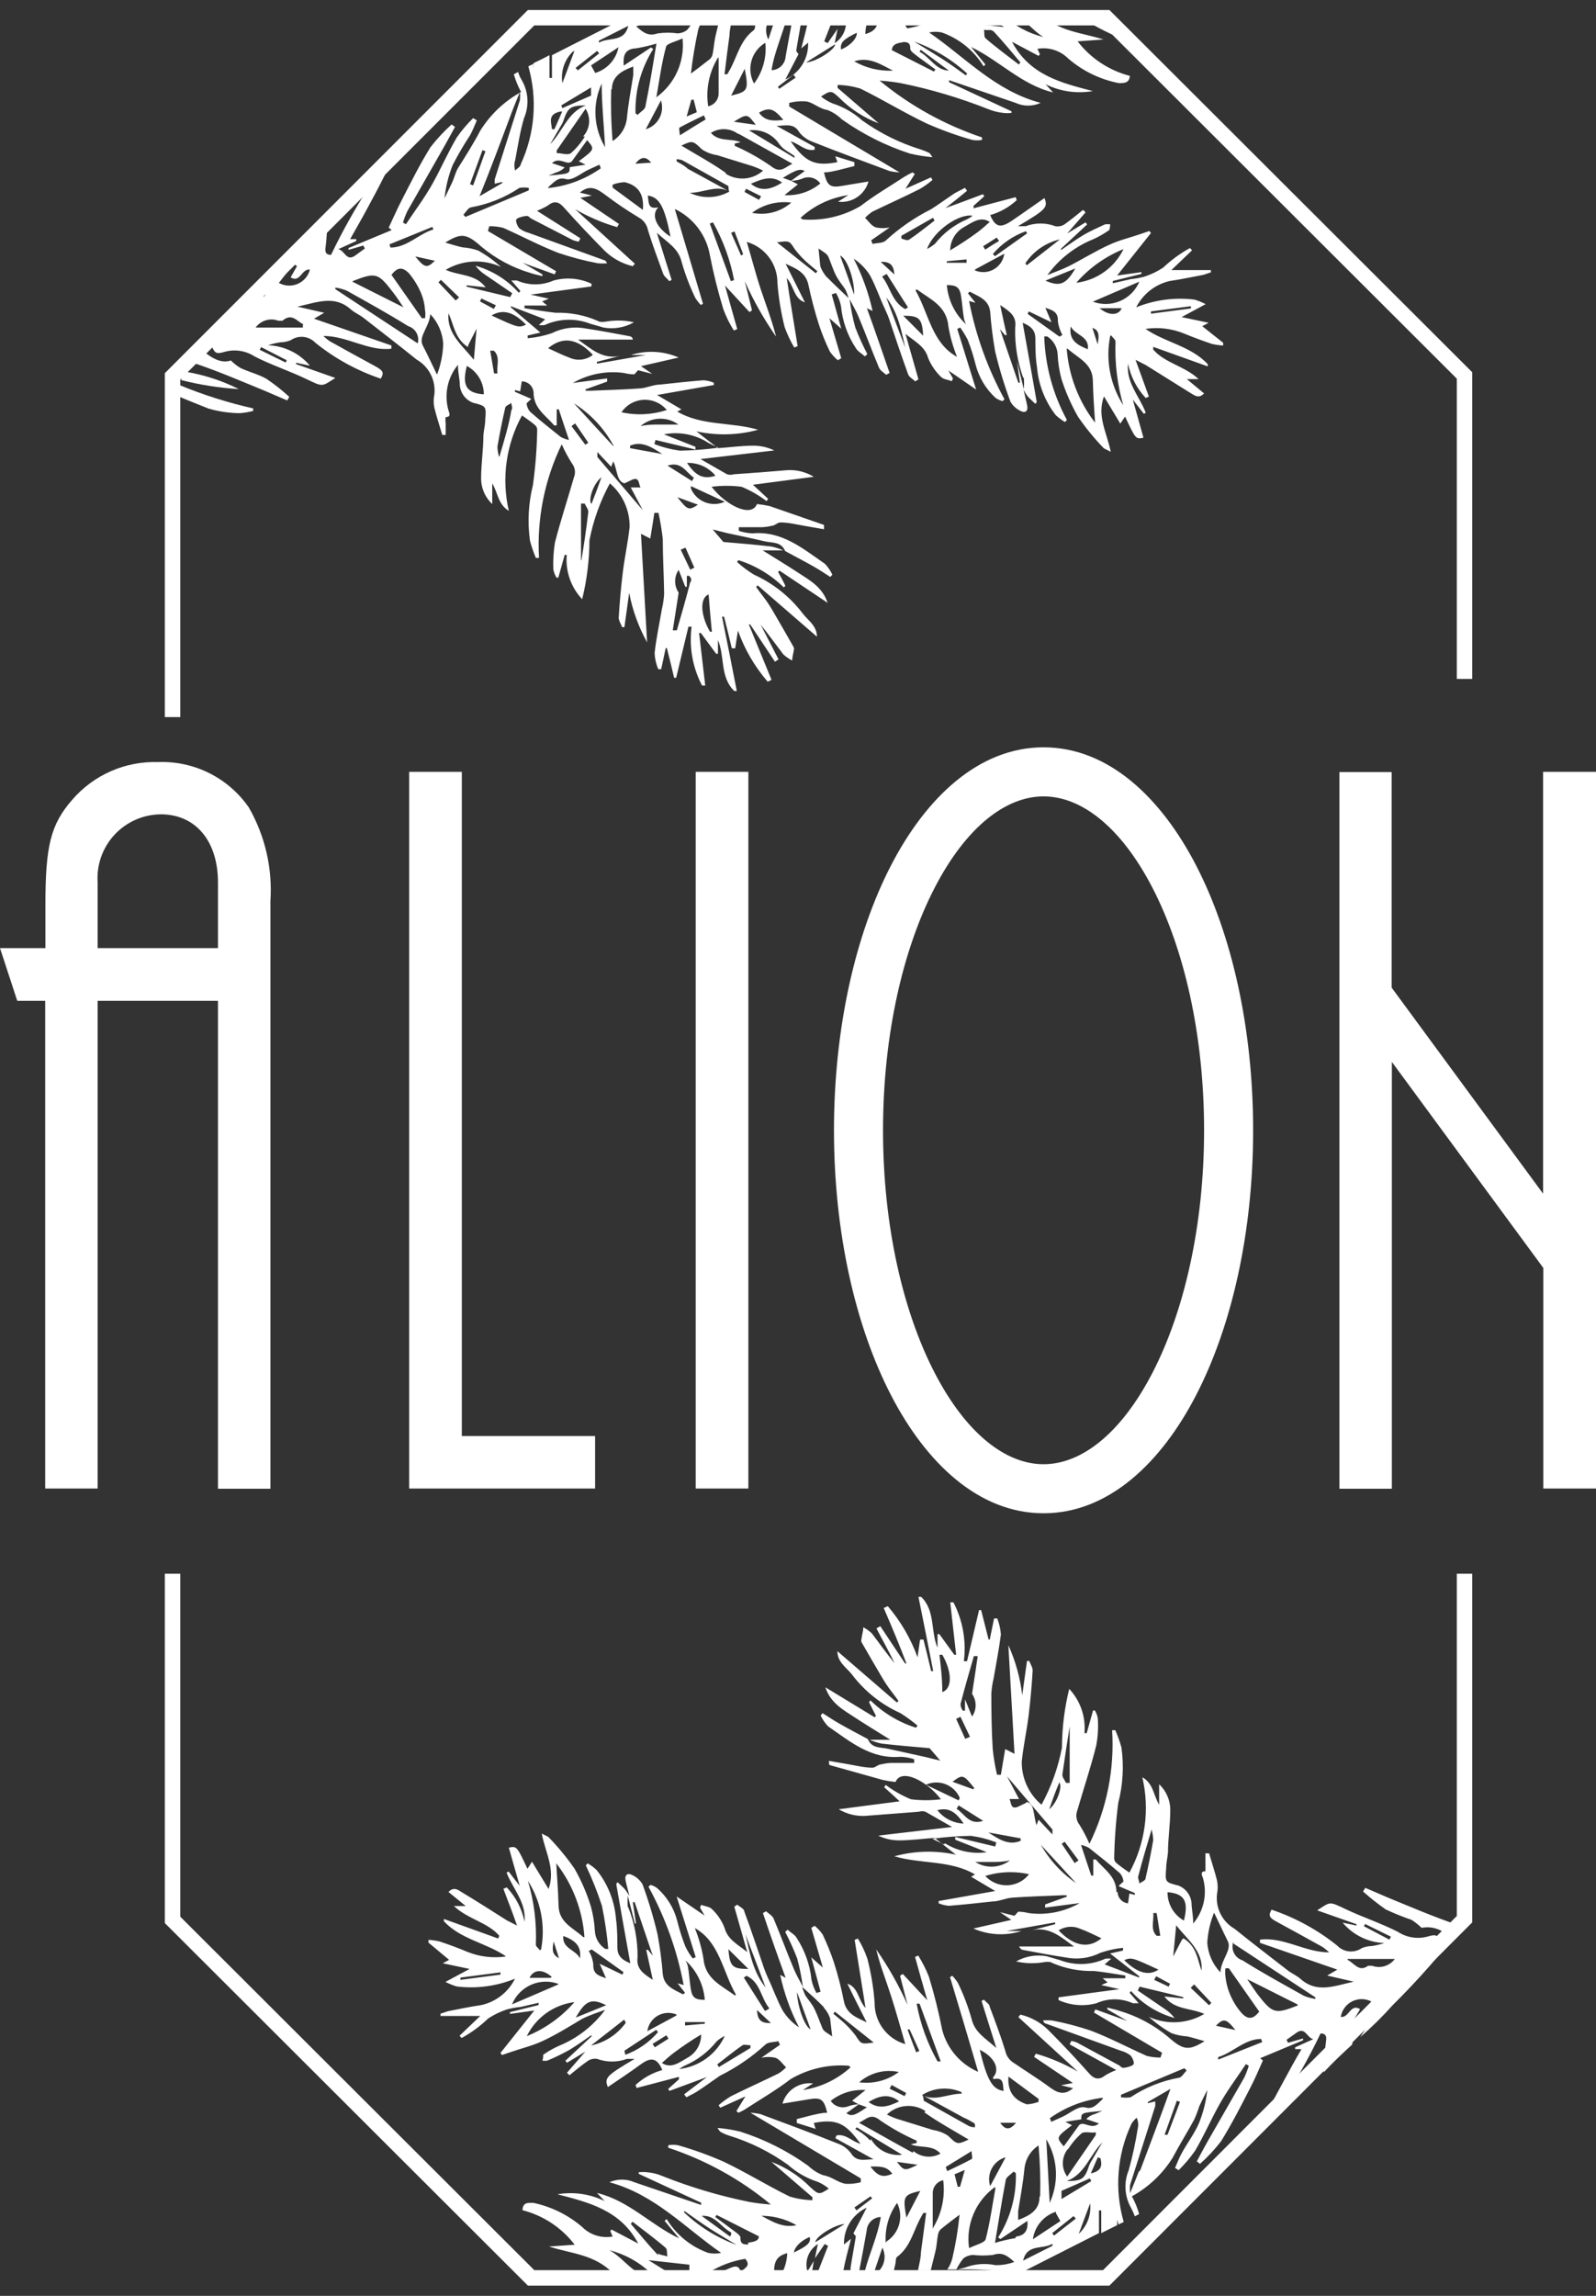 <svg width="153" height="220" viewBox="0 0 153 220" fill="none" xmlns="http://www.w3.org/2000/svg">
<rect x="0" y="0" width="153" height="220" fill="#333333" stroke="none"/>
<path d="M4.332 142.637V95.904H1.654L0 90.854H4.353V86.74C4.353 81.059 4.854 79.013 6.922 76.64C7.937 75.462 9.203 74.526 10.627 73.901C12.05 73.276 13.596 72.977 15.15 73.027C16.85 72.96 18.54 73.324 20.062 74.085C21.584 74.846 22.89 75.98 23.857 77.38C25.414 80.1 26.134 83.22 25.924 86.348V142.659H20.896V95.904H9.36V142.637H4.332ZM9.36 90.854H20.896V84.563C20.896 80.558 18.72 78.033 15.433 78.033C14.597 78.037 13.771 78.212 13.006 78.548C12.241 78.883 11.552 79.372 10.983 79.984C10.414 80.596 9.977 81.318 9.697 82.105C9.418 82.893 9.303 83.729 9.36 84.563V90.854Z" fill="white"/>
<path d="M39.223 142.637V73.963H44.273V137.609H57.05V142.637H39.223Z" fill="white"/>
<path d="M66.692 142.637V73.963H71.742V142.637H66.692Z" fill="white"/>
<path d="M147.928 73.963V114.384L133.41 94.641V91.746V73.984H128.403V142.659H133.431V101.759L147.95 121.502V142.637H153V73.963H147.928Z" fill="white"/>
<path d="M115.429 108.312C115.429 99.123 113.5 90.92 110.495 85.101C107.428 79.164 103.609 76.314 100.041 76.314C96.473 76.314 92.652 79.163 89.585 85.101C86.58 90.92 84.651 99.123 84.651 108.312C84.651 117.5 86.58 125.701 89.585 131.52C92.652 137.458 96.472 140.309 100.041 140.309C103.609 140.309 107.428 137.458 110.495 131.52C113.5 125.701 115.429 117.5 115.429 108.312ZM120.131 108.312C120.131 118.093 118.087 127.065 114.672 133.677C111.319 140.17 106.27 145.009 100.041 145.009C93.812 145.009 88.761 140.17 85.408 133.677C81.993 127.065 79.949 118.093 79.949 108.312C79.949 98.53 81.993 89.557 85.408 82.944C88.761 76.451 93.812 71.612 100.041 71.612C106.269 71.612 111.319 76.451 114.672 82.944C118.088 89.557 120.131 98.53 120.131 108.312Z" fill="white"/>
<path d="M101.369 1.131C102.2 1.139 103.016 1.356 103.742 1.762C104.863 2.457 106.035 3.068 107.246 3.59C106.571 2.915 105.918 2.219 105.309 1.414L104.569 1C103.505 1.098 102.437 1.142 101.369 1.131Z" fill="white"/>
<path d="M17.543 35.914L17.347 36.415C19.165 36.879 21.024 37.171 22.897 37.285C21.265 36.468 19.518 35.903 17.717 35.609C17.717 35.609 17.586 35.805 17.543 35.914Z" fill="white"/>
<path d="M115.254 31.256L115.864 30.93L113.274 30.386L115.581 29.145C115.24 28.966 114.883 28.82 114.514 28.71C112.617 28.476 110.692 28.731 108.92 29.45C109.24 28.819 109.694 28.265 110.25 27.829C110.807 27.393 111.453 27.084 112.142 26.925C113.23 26.772 114.318 26.533 115.363 26.337L116.082 26.098V25.88H112.294L114.275 23.986L114.079 23.768C113.147 24.281 112.284 24.91 111.511 25.64C110.951 26.012 110.343 26.305 109.704 26.511C109.275 26.624 108.839 26.704 108.398 26.75L106.678 27.142V26.925L109.421 26.25V26.076L107.092 26.402L110.335 22.332L110.183 22.136L109.356 22.419C108.354 22.767 107.309 23.007 106.373 23.442C105.024 24.051 103.783 24.835 102.455 25.51C101.802 25.836 101.084 26.076 100.409 26.359C101.513 24.836 103.021 23.652 104.763 22.941C105.291 22.71 105.794 22.425 106.265 22.092C106.395 22.092 106.395 21.701 106.439 21.505C106.266 21.474 106.089 21.474 105.916 21.505C105.22 21.831 104.523 22.136 103.892 22.506C103.261 22.876 102.434 23.464 101.715 23.964V23.834L104.219 21.505L104.066 21.309L102.303 22.375L104.066 20.351L103.827 20.112C103.239 20.59 102.651 21.069 102.042 21.505C101.783 21.668 101.473 21.73 101.171 21.679C100.253 21.331 99.239 21.331 98.32 21.679C98.167 21.679 97.928 21.679 97.58 21.679C100.301 20.068 100.475 19.872 100.126 18.98C99.082 19.698 98.058 20.438 96.992 21.156C95.925 21.875 95.425 21.788 94.924 20.612C95.874 20.34 96.747 19.848 97.471 19.176L97.362 18.893L93.335 19.959V19.72L94.358 18.806L94.228 18.61C93.052 19.045 91.877 19.502 90.636 19.938C91.376 19.372 92.051 18.827 92.704 18.283L92.508 18C92.16 18.196 91.79 18.349 91.441 18.566C90.701 19.067 89.983 19.589 89.265 20.046C87.682 20.842 86.217 21.853 84.911 23.05C84.65 23.311 84.084 23.268 83.649 23.377L83.518 23.028L85.303 21.788C84.859 21.885 84.398 21.885 83.954 21.788C83.562 21.657 83.257 21.2 82.931 20.873C83.141 20.654 83.375 20.457 83.627 20.286C85.151 19.546 86.674 18.871 88.176 18.109C88.61 17.859 89.018 17.567 89.395 17.238L89.243 16.999L86.805 18.087L87.698 16.672L87.48 16.52C87.203 16.648 86.933 16.794 86.674 16.955C85.281 17.87 83.823 18.718 82.495 19.742C80.813 20.731 78.868 21.179 76.923 21.026C76.923 21.026 76.923 21.026 76.749 20.873C78.018 19.703 79.611 18.945 81.32 18.697L80.34 19.328C80.978 19.409 81.624 19.258 82.159 18.902C82.695 18.547 83.085 18.01 83.257 17.391L80.776 17.804C79.578 18.022 79.296 17.804 78.991 16.52C79.47 16.52 79.97 16.39 80.449 16.281L81.907 15.911V15.541L80.079 14.975L80.275 15.541C78.098 15.954 77.228 15.541 75.791 13.538C76.596 13.756 77.206 14.539 78.098 14.343V14.082L74.442 12.058C75.269 12.058 76.096 11.753 76.618 12.667C76.945 13.084 77.382 13.401 77.881 13.582C80.34 14.561 82.822 15.475 85.281 16.39C85.596 16.461 85.917 16.504 86.239 16.52L75.66 10.208V9.859C76.136 9.735 76.628 9.683 77.119 9.707C77.859 9.707 78.447 10.404 79.296 10.534C79.818 10.729 80.293 11.033 80.689 11.427C82.686 12.847 84.888 13.955 87.219 14.713C87.935 14.883 88.662 15 89.395 15.062L89.112 14.67C88.837 14.535 88.554 14.419 88.263 14.322C86.252 13.704 84.356 12.763 82.648 11.536C81.822 10.798 80.85 10.242 79.796 9.903C79.404 9.738 79.038 9.518 78.708 9.25C79.644 8.64 79.709 8.662 80.493 9.402C81.553 10.467 82.83 11.291 84.237 11.818L80.297 8.423V8.14C81.035 8.153 81.768 8.271 82.474 8.488C84.65 9.555 86.696 10.817 88.851 11.84C90.264 12.463 91.719 12.987 93.204 13.407C93.514 13.462 93.831 13.462 94.141 13.407V13.168C90.563 11.97 87.236 10.125 84.324 7.726C85.002 7.77 85.678 7.85 86.348 7.966C89.202 8.543 91.999 9.374 94.707 10.447C95.173 10.639 95.664 10.764 96.165 10.817C96.432 10.85 96.703 10.85 96.97 10.817V10.665L90.984 7.879V7.683L97.362 9.859C97.738 10.032 98.146 10.121 98.559 10.121C98.972 10.121 99.381 10.032 99.756 9.859C95.403 8.706 92.552 5.506 89.069 3.112C89.47 3.024 89.886 3.024 90.288 3.112C91.955 3.703 93.368 4.847 94.293 6.355L94.467 6.181L93.096 4.505C95.795 5.789 97.906 8.118 100.954 8.858L100.235 8.074C101.637 8.766 103.223 8.995 104.763 8.728C101.737 7.944 98.712 7.204 97.014 4.004L99.56 5.354L99.691 5.201L99.452 4.679C99.984 4.585 100.531 4.621 101.047 4.783C101.562 4.946 102.031 5.232 102.412 5.615C103.796 6.81 105.47 7.62 107.266 7.966C107.767 7.966 108.267 7.966 108.311 7.269C106.32 6.755 104.558 5.59 103.304 3.961L105.786 3.786C103.718 3.112 101.432 3.046 99.691 1.261H97.231C98.233 1.871 98.995 2.916 100.018 3.547C98.532 3.173 97.168 2.424 96.056 1.37H94.293L96.252 2.589L92.312 2.154V1.414H90.462C89.395 2.069 88.213 2.512 86.979 2.72C86.413 2.067 87.088 1.849 87.393 1.479C87.567 2.045 87.893 2.067 88.394 1.849L89.33 1.436H87.85C87.706 1.457 87.559 1.457 87.415 1.436H84.215C84.215 2.546 83.888 3.003 82.952 3.264C82.969 2.628 83.125 2.004 83.409 1.436H80.58L80.406 2.502L81.015 1.501C81.155 1.989 81.133 2.51 80.953 2.984C80.772 3.459 80.443 3.863 80.014 4.135L80.297 2.763L79.339 4.135L79.013 3.961L79.992 1.457H77.576C77.38 2.524 77.075 3.634 76.814 4.635L77.467 4.091C77.498 4.829 77.306 5.559 76.919 6.188C76.531 6.816 75.964 7.314 75.29 7.617L76.553 5.18C76.553 5.18 76.313 4.94 76.335 4.831C76.488 3.852 76.683 2.872 76.836 1.871C76.836 1.719 76.836 1.588 76.836 1.436H76.052C75.791 2.763 75.552 4.091 75.312 5.419C75.291 5.766 75.14 6.092 74.891 6.334C74.641 6.575 74.31 6.715 73.963 6.725C74.246 4.897 75.073 3.22 75.486 1.457H74.42L73.658 3.786C73.466 3.411 73.401 2.984 73.471 2.568C73.542 2.152 73.745 1.77 74.05 1.479H72.526L72.395 2.306C72.395 2.524 72.395 2.829 72.2 2.938C70.894 3.939 70.654 5.55 69.87 6.856L69.718 7.117H69.457C69.609 5.854 69.762 4.614 69.936 3.373C69.936 2.785 70.132 2.197 70.219 1.61L69.022 1.719C68.869 2.306 68.717 2.894 68.586 3.482C68.456 4.069 68.434 4.592 68.325 5.136C68.295 5.322 68.212 5.496 68.085 5.637C67.433 6.159 66.758 6.66 66.235 7.051C66.396 5.64 66.629 4.238 66.932 2.85C67.045 2.479 67.214 2.127 67.433 1.806H66.562C66.378 2.191 66.144 2.549 65.865 2.872C65.608 3.07 65.297 3.183 64.973 3.199C64.337 3.112 63.693 3.112 63.057 3.199C62.209 3.482 61.73 3.199 60.989 2.524C61.575 2.311 62.195 2.208 62.818 2.219C63.8 2.426 64.821 2.343 65.756 1.98L66.453 1.806C64.999 1.849 63.544 1.784 62.1 1.61L60.511 1.436L52.914 5.288V7.465H52.675V5.288C52.174 5.55 51.673 5.811 51.151 6.05C51.172 6.224 51.172 6.399 51.151 6.573V6.115L50.65 6.355C51.541 9.477 51.278 12.814 49.91 15.758C49.91 15.976 49.562 16.15 49.388 16.346C49.284 16.02 49.284 15.67 49.388 15.345C49.649 13.995 49.845 12.624 50.237 11.318C50.487 10.737 50.597 10.106 50.56 9.474C50.522 8.843 50.337 8.23 50.019 7.683C49.868 7.438 49.751 7.175 49.671 6.899L49.257 7.117C49.425 7.707 49.659 8.276 49.954 8.815C48.364 9.691 47.023 10.957 46.057 12.493C45.404 13.734 44.664 14.909 43.881 16.15C43.663 16.542 43.554 17.021 43.358 17.456C43.162 17.891 42.858 18.479 42.618 19.002C42.727 17.903 42.991 16.826 43.402 15.802C43.903 14.83 44.455 13.885 45.056 12.972C45.317 12.515 45.492 12.014 45.709 11.536L45.361 11.318C44.78 11.883 44.255 12.502 43.794 13.168C42.967 14.561 42.313 16.063 41.508 17.521C40.703 18.98 39.788 20.155 38.918 21.483L38.635 21.331C38.745 20.941 38.89 20.562 39.07 20.199L42.596 14.017L43.62 12.167L43.293 11.927C42.554 12.591 41.877 13.319 41.269 14.104C40.267 15.715 39.419 17.413 38.548 19.11C38.091 19.981 37.699 20.895 37.264 21.809L37.547 22.049L33.411 23.768V23.943L34.826 23.529L34.978 23.812L34.02 24.509C33.193 25.075 33.041 23.986 32.431 23.877L34.151 23.094V22.919H33.563C34.129 21.918 34.695 20.939 35.218 19.959C35.74 18.98 36.262 18.044 36.741 17.064C36.85 16.89 36.915 16.694 37.024 16.498L35.609 17.543C34.17 19.749 32.876 22.047 31.735 24.422C31.299 24.422 31.125 24.226 31.212 23.681C31.299 23.137 31.343 22.049 31.408 21.222C31.434 21.046 31.47 20.871 31.517 20.699C30.646 21.614 29.71 22.506 28.796 23.355C28.687 24.313 28.317 24.77 27.534 24.791L28.013 24.073C26.91 25.036 25.864 26.06 24.878 27.142C22.449 29.568 20.18 32.149 18.087 34.87C18.331 34.815 18.583 34.815 18.827 34.87C21.004 35.61 23.18 36.546 25.357 37.438L27.534 38.374L27.73 38.026C27.048 37.399 26.32 36.825 25.553 36.306C24.791 35.871 23.899 35.653 23.093 35.283C22.741 35.082 22.419 34.833 22.136 34.543C21.243 34.848 20.329 34.369 19.393 33.564L20.329 33.237C20.59 33.825 20.742 33.955 21.526 33.716C22.009 33.58 22.514 33.549 23.01 33.624C23.505 33.699 23.979 33.879 24.399 34.151C26.01 34.978 27.751 35.544 29.384 36.328C31.017 37.112 30.82 37.046 32.148 36.219L28.383 34.891V34.761L29.71 35.044C29.216 34.456 28.605 33.978 27.915 33.641C27.225 33.303 26.473 33.114 25.705 33.085C26.086 32.95 26.48 32.855 26.881 32.802C27.216 32.795 27.548 32.729 27.86 32.606C28.219 32.355 28.656 32.242 29.091 32.285C29.526 32.33 29.931 32.528 30.233 32.845C32.102 34.354 34.225 35.519 36.502 36.285C36.85 35.697 36.719 35.501 35.958 35.087C34.499 34.304 33.062 33.498 31.604 32.693C31.386 32.545 31.182 32.377 30.995 32.192C33.302 32.192 35.348 33.694 37.525 33.411V33.106L30.102 30.538L31.082 29.972L28.513 29.384C30.407 28.971 32.061 28.252 33.629 29.645C33.999 29.972 34.477 30.168 34.869 30.473C36.567 31.8 38.265 33.106 39.941 34.456C40.52 34.788 40.99 35.282 41.292 35.878C41.594 36.474 41.714 37.145 41.639 37.808C41.552 38.224 41.552 38.654 41.639 39.071C41.856 39.941 42.139 40.812 42.401 41.683H42.727C42.727 41.313 42.727 40.943 42.727 40.572C42.69 40.371 42.69 40.164 42.727 39.963C43.293 39.963 43.054 39.55 42.988 39.31C42.777 38.565 42.75 37.779 42.909 37.021C43.068 36.263 43.409 35.554 43.903 34.957C43.903 35.675 44.033 36.176 44.077 36.698C44.064 37.106 44.178 37.508 44.405 37.847C44.631 38.187 44.958 38.447 45.339 38.592C46.623 38.918 46.623 38.918 46.514 40.268C46.514 40.768 46.362 41.269 46.34 41.77C46.34 43.097 46.123 44.447 46.123 45.775C46.112 46.247 46.202 46.716 46.386 47.151C46.57 47.586 46.844 47.978 47.189 48.3V46.319C47.733 47.211 47.733 48.322 48.778 48.953C48.06 45.854 48.51 42.599 50.041 39.811C50.476 40.115 50.89 40.398 51.303 40.747C51.42 40.854 51.49 41.002 51.499 41.16C51.471 42.945 51.333 44.726 51.086 46.493C50.656 48.23 50.56 50.032 50.803 51.804C50.952 52.368 51.141 52.921 51.368 53.459H51.673C51.459 49.704 52.208 45.958 53.85 42.575C54.127 43.209 54.455 43.821 54.83 44.404C54.975 44.589 55.07 44.808 55.104 45.041C55.139 45.274 55.111 45.512 55.025 45.731C54.394 47.908 53.741 49.889 53.197 52C53.059 52.849 53.008 53.709 53.045 54.569C53.098 54.846 53.201 55.112 53.349 55.352H53.523C53.719 54.656 53.915 53.937 54.133 53.175H54.329C54.263 53.947 54.361 54.724 54.616 55.456C54.871 56.187 55.278 56.856 55.809 57.42C56.264 55.575 56.498 53.683 56.505 51.782C56.873 49.871 57.534 48.029 58.465 46.319C59.066 46.83 59.548 47.468 59.875 48.187C60.202 48.905 60.367 49.687 60.358 50.477C60.206 51.957 59.879 53.393 59.705 54.83C59.531 56.267 59.401 57.703 59.313 59.183C59.313 59.488 59.531 59.793 59.64 60.097H59.858L60.315 56.811C60.635 58.473 61.215 60.074 62.034 61.556C61.838 58.03 61.642 54.656 61.447 51.151L62.339 51.608C62.491 50.738 62.6 49.932 62.731 49.149H63.123C63.303 49.968 63.441 50.796 63.536 51.63C63.536 53.393 63.645 55.156 63.667 56.919C63.637 57.411 63.564 57.899 63.449 58.378C63.21 59.793 62.905 61.186 62.753 62.579C62.777 63.111 62.895 63.634 63.101 64.124H63.384L63.819 62.1H63.928C64.168 63.058 64.407 63.994 64.625 64.951H64.82L65.996 60.054H66.301C66.045 61.991 66.394 63.961 67.302 65.692H67.607L67.019 60.663H67.193L68.651 62.644H68.826V61.338C69.5 62.905 69 64.886 70.393 66.214H70.632C70.175 63.841 69.696 61.469 69.217 59.096H69.413C69.674 60.097 69.914 61.12 70.153 62.122H70.48L70.741 60.424C71.38 62.219 72.347 63.88 73.593 65.322L73.963 65.147L71.786 59.836H71.916L74.289 63.406L74.637 63.188L72.918 59.858C73.68 60.794 74.376 61.773 75.094 62.709C75.35 62.942 75.636 63.139 75.943 63.297C75.943 62.927 76.074 62.557 76.118 62.187C76.111 62.077 76.073 61.972 76.009 61.882C75.377 60.772 74.768 59.706 74.093 58.552C73.418 57.398 73.027 57.028 72.482 56.245L72.635 56.092L78.316 61.012C78.316 59.989 77.489 59.466 76.988 58.835C75.761 57.206 74.145 55.911 72.287 55.069C71.705 54.715 71.159 54.307 70.654 53.85L70.785 53.676C72.421 54.191 73.913 55.087 75.138 56.288L75.29 56.136C75.073 55.679 74.833 55.243 74.594 54.808L74.724 54.678L79.339 57.768C78.838 56.245 77.598 55.592 76.575 54.917C75.552 54.242 74.398 53.546 73.114 52.74H75.094C74.724 52.578 74.337 52.454 73.941 52.37C72.417 52.196 70.893 52.065 69.348 51.935L68.325 50.738L69.718 51.086C70.915 51.347 72.112 51.587 73.288 51.87C74.006 52.044 74.877 51.87 75.269 52.806C76.183 53.306 77.119 53.785 78.033 54.307C78.577 54.612 79.078 54.96 79.6 55.287L79.796 55.069C79.613 54.685 79.371 54.333 79.078 54.025C76.901 52.523 74.964 50.868 72.134 51.108C71.69 51.092 71.25 51.011 70.828 50.868V50.52H73.005C73.328 50.51 73.649 50.466 73.963 50.389C74.267 50.389 74.528 50.063 74.811 50.063C75.595 50.063 76.357 50.259 77.119 50.389C77.881 50.52 78.359 50.607 78.991 50.716C78.991 50.411 78.991 50.324 78.991 50.302L73.788 48.496C73.386 48.407 72.979 48.342 72.57 48.3C72.025 49.649 69.587 48.43 68.216 46.645C69.17 46.524 70.135 46.524 71.089 46.645C71.944 46.996 72.749 47.457 73.484 48.017L73.636 47.799L72.178 46.45L78.011 45.688C77.241 45.216 76.344 44.995 75.443 45.056C73.745 45.202 72.047 45.332 70.349 45.448C70.137 45.515 69.909 45.515 69.696 45.448L67.15 43.99L74.224 43.163C73.606 42.865 72.929 42.709 72.243 42.706C71.111 42.706 70.066 42.858 68.826 42.945L66.758 41.334C68.715 41.762 70.746 41.71 72.678 41.182C70.11 40.42 67.302 40.834 64.929 39.441L65.321 39.223L62.992 37.852L68.434 36.894V36.676C68.122 36.545 67.791 36.465 67.454 36.437C66.061 36.546 64.69 36.698 63.297 36.85C62.644 36.85 62.013 37.177 61.359 37.22C59.814 37.329 58.29 37.373 56.745 37.438C56.542 37.449 56.339 37.449 56.136 37.438V37.307L58.203 36.567V36.263L54.917 36.698C56.398 35.844 58.121 35.507 59.814 35.74C60.141 35.826 60.477 35.87 60.815 35.871C60.815 35.871 60.989 35.675 61.164 35.479L62.535 35.827L61.447 35.087L65.06 34.26C63.609 33.626 61.976 33.541 60.467 34.021H61.904L57.224 34.848V34.674L59.401 34.108C57.746 34.456 56.636 33.411 55.417 32.541H60.663C60.663 32.323 60.467 32.236 60.337 32.214C58.943 31.953 57.55 31.692 56.136 31.474C55.033 31.267 53.894 31.427 52.892 31.931C52.146 32.184 51.371 32.345 50.585 32.41V32.149L51.804 31.866L48.974 29.45V29.341L52.261 30.603L51.651 31.147C51.839 31.172 52.03 31.172 52.217 31.147C52.898 30.837 53.633 30.665 54.381 30.643C55.129 30.62 55.873 30.748 56.571 31.017L57.855 31.387C58.856 31.566 59.888 31.389 60.772 30.886C60.13 30.737 59.47 30.686 58.813 30.734C58.29 30.734 57.659 30.995 57.267 30.734C56.004 30.189 54.637 29.929 53.262 29.972C52.283 29.863 51.282 29.689 50.28 29.537V29.276H52.457L51.978 28.884L52.609 28.622L50.868 28.231L56.701 27.447V27.186C55.564 26.656 54.276 26.549 53.066 26.881C52.514 27.124 51.917 27.249 51.314 27.249C50.711 27.249 50.114 27.124 49.562 26.881C49.562 26.881 49.344 26.881 49.018 26.881L49.888 27.882L49.736 28.056C48.627 26.813 47.184 25.914 45.578 25.466C45.85 25.819 46.181 26.121 46.558 26.359L49.105 28.1L48.909 28.47L44.73 27.469V27.338L46.558 27.534C45.557 26.228 44.033 26.446 42.727 25.858C43.52 25.387 44.416 25.114 45.337 25.065C46.258 25.016 47.178 25.191 48.016 25.575C47.354 24.971 46.623 24.445 45.84 24.008C45.355 23.838 44.85 23.735 44.338 23.703C43.837 23.594 43.358 23.442 42.684 23.246C44.164 22.332 44.686 22.332 46.123 23.616C47.51 24.785 49.126 25.653 50.868 26.163C51.238 26.293 51.63 26.359 52 26.468V26.293L50.106 25.183L53.175 26.293L53.306 25.989L46.776 22.136L46.906 21.679C47.354 21.672 47.8 21.723 48.234 21.831C49.997 22.615 51.717 23.529 53.502 24.226C54.746 24.648 56.019 24.983 57.311 25.227C57.608 25.256 57.907 25.256 58.203 25.227C58.073 25.031 58.051 24.966 58.007 24.966L50.672 22.31C50.348 22.228 50.044 22.079 49.779 21.875C49.584 21.657 49.41 21.178 49.496 21.026C49.584 20.873 50.062 20.743 50.389 20.699C50.715 20.656 50.737 20.852 50.911 20.939L54.917 23.007C55.098 23.08 55.288 23.131 55.482 23.159L55.635 22.832L51.477 20.199C51.823 20.065 52.158 19.905 52.479 19.72C53.11 19.219 53.545 19.285 54.089 19.916C55.33 21.309 56.636 22.68 57.942 24.008C58.696 24.746 59.636 25.265 60.663 25.51L60.859 25.27L55.134 20.046C56.402 20.78 57.754 21.358 59.161 21.766L59.335 21.461L55.635 18.958L56.745 18.74L55.591 18.457C56.527 17.652 57.246 18.087 58.029 18.675C59.063 19.459 60.138 20.185 61.251 20.852C61.477 20.977 61.673 21.152 61.824 21.363C61.974 21.574 62.076 21.815 62.121 22.071C62.557 23.485 63.079 24.857 63.58 26.25C63.689 26.511 63.972 26.707 64.168 26.946L64.385 26.816C63.928 25.401 63.493 23.964 62.97 22.31C63.993 23.246 65.038 23.79 65.343 25.096C65.679 26.278 66.116 27.429 66.649 28.535C66.804 28.787 66.987 29.02 67.193 29.232L67.389 29.101C66.496 26.098 65.604 23.072 64.69 20.025C65.571 20.445 66.338 21.073 66.926 21.854C67.513 22.634 67.903 23.545 68.064 24.509C68.404 26.241 68.833 27.956 69.348 29.645C69.611 30.353 69.946 31.032 70.349 31.67L70.676 31.539C70.306 30.211 69.914 28.862 69.5 27.36L71.851 29.907L72.091 29.733C71.851 28.797 71.633 27.861 71.394 26.946C72.227 28.807 73.233 30.585 74.398 32.258C74.006 30.712 73.44 29.254 72.94 27.752C72.439 26.25 72.069 24.77 71.59 23.181C72.446 23.428 73.197 23.95 73.728 24.666C74.258 25.381 74.54 26.251 74.528 27.142C74.642 28.567 74.875 29.98 75.225 31.365C75.472 32.037 75.778 32.685 76.139 33.302L76.466 33.172C76.118 30.995 75.769 28.971 75.421 26.642C76.139 27.447 76.096 28.622 77.162 28.971L75.312 25.27C76.27 25.727 77.206 26.054 77.489 27.251C77.758 28.537 78.093 29.808 78.49 31.06C78.785 31.962 79.142 32.842 79.557 33.694C79.774 34.002 80.03 34.28 80.319 34.521L80.645 34.325L79.513 30.494L80.645 31.496L79.731 28.209L80.144 28.078C80.373 28.47 80.535 28.896 80.623 29.341C80.757 30.772 81.243 32.148 82.038 33.346C82.212 33.672 82.604 33.868 82.909 34.151L83.148 33.934C82.715 33.108 82.33 32.257 81.995 31.387C81.746 30.495 81.565 29.585 81.45 28.666C81.733 29.232 82.06 29.754 82.299 30.342C82.974 31.953 83.584 33.607 84.258 35.218C84.367 35.501 84.715 35.697 84.955 35.914L85.281 35.74C84.563 33.672 83.867 31.626 83.105 29.537L83.649 29.798C83.263 28.059 82.655 26.376 81.842 24.791C82.475 25.209 83.01 25.758 83.409 26.402C83.954 27.404 84.345 28.579 84.802 29.537C84.933 29.841 85.085 30.146 85.194 30.451C85.804 32.279 86.413 34.086 87.066 35.893C87.175 36.154 87.523 36.328 87.741 36.546L88.046 36.35L86.805 31.996C87.741 32.758 88.677 33.194 88.982 34.325C89.265 34.996 89.679 35.603 90.201 36.11C90.418 36.35 90.897 36.393 91.246 36.524L91.354 36.263L90.919 35.501L93.575 37.329L91.768 31.517L92.051 31.387C92.319 31.761 92.559 32.154 92.769 32.562C93.075 33.343 93.33 34.143 93.531 34.957C93.849 36.179 94.514 37.283 95.447 38.135C95.646 38.272 95.866 38.375 96.1 38.439L96.295 38.265C94.685 35.317 93.54 32.138 92.9 28.84L93.509 29.014L92.791 28.1L92.965 27.948C93.792 28.405 94.793 28.688 94.924 29.885C95.018 31.162 95.178 32.434 95.403 33.694C95.793 35.318 96.28 36.917 96.861 38.483C97.102 38.905 97.478 39.235 97.928 39.419C98.254 39.571 98.581 39.419 98.472 38.875C98.363 38.331 98.233 37.873 98.124 37.351C98.241 37.581 98.379 37.8 98.537 38.004C98.755 38.243 99.016 38.461 99.256 38.701L99.386 38.526C98.951 36.045 98.516 33.563 98.037 30.93C98.907 31.278 99.256 31.713 99.256 32.453C99.256 33.194 99.256 34.26 99.408 35.153C99.546 36.841 100.174 38.452 101.215 39.789C101.486 40.03 101.778 40.249 102.085 40.442L102.281 40.246C100.939 37.783 100.194 35.039 100.105 32.236H100.388C100.676 32.42 100.917 32.67 101.091 32.965C101.265 33.26 101.367 33.592 101.389 33.934C101.423 34.743 101.547 35.546 101.759 36.328C102.163 37.584 102.695 38.795 103.348 39.941C104.066 40.983 104.866 41.966 105.742 42.88C105.873 43.032 106.091 43.076 106.482 43.293C106.112 41.443 105.133 39.898 105.829 37.982L107.397 40.594L107.854 39.919C108.877 42.096 108.877 42.096 109.617 41.944L108.594 38.287L109.66 39.658L109.834 39.55C109.247 37.982 107.941 36.676 108.137 34.848C108.384 36.081 108.972 37.219 109.834 38.135L110.139 38.004L108.855 34.478L109.834 34.978L114.188 37.699C114.58 37.939 114.95 38.2 115.429 37.699L113.774 36.328H114.906C113.557 35.066 111.685 34.804 110.553 33.498V33.237L115.777 35.109V34.891C114.144 33.15 111.706 32.824 109.813 31.517C111.056 31.331 112.326 31.482 113.491 31.953C114.384 32.323 115.276 32.649 116.169 32.954C116.526 33.038 116.89 33.089 117.257 33.106V32.845L115.254 31.256ZM95.207 2.959C96.121 3.939 96.97 4.962 97.819 5.985L97.667 6.181C96.6 5.354 95.49 4.548 94.489 3.678C94.315 3.547 94.38 3.133 94.336 2.85C94.685 2.938 95.055 2.785 95.207 3.003V2.959ZM88.155 4.962L88.263 4.766L90.963 6.769C89.722 6.725 89.199 5.528 88.155 4.962ZM92.747 7.008L92.595 7.226C91.811 6.66 91.006 6.072 90.179 5.55C89.352 5.027 88.481 4.505 87.632 3.982C89.557 4.668 91.321 5.742 92.813 7.139L92.747 7.008ZM86.522 4.026C86.914 4.026 87.284 4.026 87.262 4.679C87.262 4.918 87.719 5.201 87.981 5.419L89.678 6.66L89.526 6.856L85.499 4.809C85.521 4.2 86.109 4.113 86.587 4.048L86.522 4.026ZM85.586 6.769C84.293 6.829 83.009 6.519 81.886 5.876C83.388 5.397 84.498 6.224 85.651 6.79L85.586 6.769ZM82.125 3.09C82.234 3.612 81.537 4.374 80.623 4.744C80.536 4.069 80.841 3.765 82.191 3.112L82.125 3.09ZM80.057 4.244C80.057 4.766 78.207 5.941 77.271 5.985L80.057 4.244ZM26.119 26.946L25.335 28.405H25.118V27.97L24.421 28.666C24.617 27.643 24.617 27.643 26.184 26.968L26.119 26.946ZM27.49 34.521L27.381 34.739L24.9 33.52L25.031 33.259L27.49 34.521ZM29.036 31.104V31.387H24.508C24.749 31.054 25.093 30.81 25.486 30.692C25.879 30.574 26.301 30.589 26.685 30.734C26.794 30.734 27.011 30.734 27.077 30.734C28.013 29.928 28.491 30.843 29.101 31.082L29.036 31.104ZM26.728 27.12L28.165 25.27L28.47 25.51L27.86 26.576C28.774 27.164 28.927 25.706 29.71 25.836C29.633 26.133 29.491 26.409 29.293 26.644C29.094 26.878 28.846 27.065 28.566 27.19C28.286 27.316 27.981 27.377 27.674 27.368C27.368 27.36 27.067 27.283 26.794 27.142L26.728 27.12ZM41.443 21.744L41.552 21.984C40.115 22.419 39.048 23.703 37.438 23.725L37.329 23.42L41.443 21.744ZM41.682 24.987C40.942 25.727 40.703 25.684 39.81 24.574L41.682 24.987ZM33.846 26.925C36.023 26.076 36.24 26.141 37.677 28.013C38.004 28.427 38.287 28.884 38.678 29.45L33.781 26.99L33.846 26.925ZM39.984 32.867L32.148 27.708V27.556C32.53 27.611 32.903 27.713 33.258 27.861C35.239 28.971 37.176 30.037 39.136 31.256C39.469 31.357 39.751 31.584 39.921 31.888C40.092 32.193 40.138 32.551 40.05 32.889L39.984 32.867ZM37.525 26.337C38.069 25.64 38.548 25.51 39.223 26.206C39.71 26.797 40.106 27.457 40.398 28.165C40.593 28.66 40.71 29.181 40.746 29.711C40.788 29.97 40.788 30.235 40.746 30.494H40.441L37.525 26.337ZM41.878 35.871C41.399 34.891 40.986 33.977 40.529 33.106C40.072 32.236 41.182 31.322 41.247 30.103C41.981 30.87 42.42 31.872 42.488 32.932C42.46 33.922 42.269 34.9 41.922 35.827L41.878 35.871ZM46.34 37.786C44.708 37.656 44.273 36.937 44.751 35.066C45.238 35.325 45.645 35.711 45.932 36.182C46.219 36.653 46.375 37.191 46.384 37.743L46.34 37.786ZM47.363 35.784L46.993 33.607H47.342C47.995 34.217 47.581 35.044 47.69 35.784H47.363ZM47.842 43.772C47.744 43.447 47.693 43.11 47.69 42.771C47.908 41.53 48.147 40.311 48.43 39.092C48.43 38.896 48.822 38.766 49.018 38.614C49.018 38.853 49.192 39.114 49.018 39.31C48.8 40.681 48.365 42.096 47.886 43.729L47.842 43.772ZM55.7 53.698V48.256H56.048C56.179 48.539 56.419 48.822 56.397 49.062C56.201 50.781 55.918 52.588 55.744 53.654L55.7 53.698ZM56.68 48.278C56.375 47.864 56.897 46.319 57.659 45.731C57.376 46.537 57.071 47.364 56.723 48.234L56.68 48.278ZM60.402 42.945V42.706C61.577 42.205 62.578 42.923 63.493 43.511L60.402 42.945ZM66.17 55.788C65.778 57.333 65.321 58.879 64.886 60.402H64.494L65.06 56.789C64.839 56.469 64.721 56.089 64.721 55.7C64.721 55.312 64.839 54.932 65.06 54.612L65.691 56.223H65.844V55.178H66.039C66.083 55.178 66.388 55.483 66.214 55.744L66.17 55.788ZM63.993 44.621C65.343 44.164 65.756 45.274 66.518 45.775L66.344 46.101L63.993 44.621ZM66.17 54.59L65.256 52.675L65.713 52.479L66.562 54.395L66.17 54.59ZM64.951 47.647L66.91 48.365C66.018 48.931 65.931 48.909 64.908 47.603L64.951 47.647ZM68.281 60.533H68.064C67.171 59.009 67.041 57.311 67.933 56.963C68.02 58.16 68.129 59.379 68.238 60.489L68.281 60.533ZM69.479 48.082C69.183 48.215 68.864 48.288 68.54 48.297C68.216 48.305 67.894 48.249 67.592 48.132C67.29 48.014 67.014 47.837 66.781 47.612C66.549 47.387 66.363 47.117 66.235 46.82V46.58L69.479 48.082ZM68.543 45.601C67.411 45.949 66.692 45.601 65.865 44.36C66.376 44.342 66.885 44.44 67.353 44.648C67.82 44.855 68.235 45.166 68.564 45.557L68.543 45.601ZM67.759 42.357C68.107 42.553 68.499 42.727 68.869 42.902C67.643 43.071 66.407 43.166 65.169 43.184C64.334 43.069 63.516 42.857 62.731 42.553L62.84 42.161L66.671 43.076V42.815L63.645 41.617C65.041 41.352 66.487 41.599 67.715 42.314L67.759 42.357ZM65.016 40.681H63.21C62.644 40.681 62.056 40.681 61.403 40.834C61.892 40.41 62.508 40.16 63.154 40.125C63.801 40.089 64.44 40.27 64.973 40.638L65.016 40.681ZM63.928 39.288C62.522 39.748 61.019 39.823 59.575 39.506C59.808 39.16 60.118 38.872 60.481 38.665C60.843 38.459 61.248 38.338 61.665 38.312C62.082 38.287 62.499 38.358 62.883 38.52C63.268 38.681 63.611 38.929 63.885 39.245L63.928 39.288ZM59.858 46.319C60.38 46.101 60.706 45.84 60.989 45.905C61.272 45.971 61.251 46.428 61.403 46.711H60.467C60.859 47.429 61.229 48.169 61.621 48.888L57.267 43.794C57.267 43.794 57.267 43.598 57.267 43.315L58.595 44.73L58.791 44.208C59.205 45.078 59.096 46.101 59.858 46.319ZM58.791 42.749C57.529 41.4 56.288 40.028 55.025 38.657C56.616 39.657 57.921 41.052 58.813 42.706L58.791 42.749ZM55.134 40.572L56.397 42.423L56.114 42.619L54.786 40.834L55.134 40.572ZM56.788 34.042C56.479 34.271 56.115 34.414 55.732 34.456C55.35 34.498 54.963 34.438 54.612 34.282C53.894 34.021 53.219 33.672 52.544 33.368C53.937 32.214 55.33 32.41 56.81 33.977L56.788 34.042ZM51.151 37.612C51.151 39.136 52.304 39.789 53.132 40.768H53.371V39.223H53.567C53.872 40.159 54.198 41.117 54.547 42.161C54.274 42.103 54.01 42.008 53.763 41.879C52.762 41.073 51.76 40.289 50.803 39.441C50.621 39.216 50.507 38.944 50.476 38.657C50.476 38.657 50.672 38.461 50.933 38.222L49.366 37.547V37.373L49.867 37.503L50.019 36.546C50.308 36.545 50.587 36.655 50.797 36.854C51.008 37.052 51.134 37.324 51.151 37.612ZM50.498 31.082C49.714 31.43 49.714 31.43 47.124 30.233C48.191 29.58 49.301 29.885 50.52 31.213L50.498 31.082ZM46.145 28.601L47.538 29.254L47.342 29.602L46.014 28.884L46.145 28.601ZM44.882 33.085L45.687 31.496L45.426 34.478C44.294 33.063 42.836 31.996 42.988 30.016C43.511 31.082 43.576 32.432 44.86 33.259L44.882 33.085ZM44.011 28.492L43.685 28.797L42.031 27.055L42.27 26.816L44.011 28.492ZM49.018 10.861C49.279 10.186 49.562 9.489 49.845 8.815C49.867 9.075 49.867 9.337 49.845 9.598L47.429 17.173C47.412 17.318 47.412 17.464 47.429 17.608L48.147 17.434V17.543L45.97 18.806C46.972 16.346 47.973 13.669 48.974 10.991L49.018 10.861ZM46.253 14.387L46.536 14.496L45.361 17.761L45.056 17.652L46.253 14.387ZM44.621 20.786L44.425 20.569C44.664 20.329 44.904 19.894 45.143 19.872C46.808 19.576 48.394 18.938 49.801 18C50.097 17.955 50.398 17.955 50.694 18V18.24L44.621 20.786ZM78.708 17.521C77.739 18.358 76.48 18.78 75.203 18.697L76.488 17.674L75.856 17.325C76.206 17.317 76.552 17.251 76.879 17.13C77.192 16.98 77.549 16.951 77.882 17.047C78.215 17.143 78.501 17.359 78.686 17.652L78.708 17.521ZM77.206 16.346L75.835 17.325L75.051 17.043C76.4 16.215 76.77 16.107 77.271 16.477L77.206 16.346ZM75.029 17.456C73.81 18.261 72.853 18.327 71.982 17.608C73.092 17.13 74.071 16.738 75.094 17.587L75.029 17.456ZM69.544 16.542C68.216 15.606 66.758 14.822 65.321 13.952C66.409 13.429 66.431 13.495 67.302 14.322C67.735 14.606 68.226 14.791 68.739 14.866L72.178 15.932C72.512 16.051 72.839 16.189 73.157 16.346C72.68 16.775 72.076 17.038 71.437 17.097C70.798 17.156 70.157 17.007 69.609 16.672L69.544 16.542ZM74.746 13.843C75.051 14.322 75.682 14.583 76.161 14.953V15.127L71.808 12.493C72.399 12.414 73 12.512 73.535 12.776C74.07 13.04 74.514 13.456 74.811 13.973L74.746 13.843ZM76.074 7.16L76.27 7.443L74.703 8.51L74.572 8.314L76.074 7.16ZM75.094 11.492C74.137 11.601 73.331 11.623 72.765 10.795C73.723 10.251 74.18 10.382 75.094 11.492ZM73.375 4.135C73.503 5.516 73.115 6.896 72.287 8.009C71.93 7.355 71.837 6.589 72.027 5.868C72.218 5.148 72.676 4.528 73.31 4.135H73.375ZM72.526 11.971L70.349 11.666C71.633 10.882 71.633 10.882 72.461 11.971H72.526ZM71.394 6.594C71.786 8.662 71.699 8.771 70.088 9.163L71.394 6.594ZM70.806 12.82L75.965 15.693C75.247 16.019 74.833 16.672 73.897 15.911C72.809 15.155 71.65 14.506 70.436 13.973V13.756L71.002 13.625C70.088 13.233 68.934 13.625 68.151 12.733C68.542 12.486 68.998 12.363 69.459 12.378C69.921 12.394 70.368 12.547 70.741 12.82H70.806ZM68.891 5.528C68.891 6.725 68.891 7.813 68.891 8.902C68.902 9.199 68.808 9.492 68.625 9.727C68.442 9.962 68.181 10.124 67.89 10.186C67.642 8.571 67.974 6.921 68.826 5.528H68.891ZM67.65 11.448C66.867 11.905 66.105 12.384 65.169 12.972C65.169 12.602 65.038 12.254 65.169 12.21C65.931 11.797 66.714 11.427 67.476 11.057L67.65 11.448ZM66.279 9.555H66.496L66.801 10.752L65.822 11.165L66.279 9.555ZM60.968 4.635C61.63 4.524 62.284 4.371 62.927 4.178C62.578 6.355 62.274 8.205 61.882 10.142C61.882 10.469 61.381 10.73 61.12 11.013L60.924 10.861C60.861 8.684 61.453 6.538 62.622 4.701L62.404 4.548L59.792 6.29C59.727 5.375 59.858 4.722 60.903 4.635H60.968ZM63.362 9.62C63.453 9.897 63.486 10.19 63.462 10.48C63.437 10.771 63.354 11.053 63.218 11.311C63.082 11.569 62.895 11.796 62.67 11.981C62.444 12.165 62.184 12.303 61.904 12.384L63.362 9.62ZM60.228 2.48C59.836 4.113 58.356 3.525 57.42 4.091V3.895L60.228 2.48ZM57.246 4.875L57.441 5.114L55.395 6.747L55.178 6.507L57.246 4.875ZM55.069 4.875C54.655 6.007 54.307 6.899 53.915 7.966C53.827 7.423 53.869 6.867 54.04 6.345C54.21 5.822 54.503 5.348 54.895 4.962L55.069 4.875ZM56.658 8.379V9.163L55.265 9.772L53.915 10.36L53.806 10.099L56.658 8.379ZM53.894 10.687L53.153 12.384H52.914C52.849 11.71 52.479 10.948 53.719 10.687H53.894ZM53.741 12.101C53.834 11.964 53.914 11.818 53.98 11.666C54.438 10.295 54.655 10.121 56.157 10.099C54.394 10.774 53.981 12.559 52.74 13.821L53.741 12.101ZM56.07 13.081C55.705 13.671 55.258 14.206 54.742 14.67C54.438 14.909 53.828 14.67 53.371 14.67V14.409L56.136 10.425C56.396 10.832 56.513 11.313 56.47 11.794C56.427 12.275 56.225 12.727 55.896 13.081H56.07ZM53.328 16.52C53.634 16.436 53.913 16.27 54.133 16.041L52.914 15.628C53.654 14.975 54.329 15.889 54.808 15.475L56.288 13.429C57.028 14.3 57.028 14.3 55.482 15.454L56.136 15.78L54.612 16.019C54.612 16.651 54.612 16.651 52.587 16.825L53.328 16.52ZM52.566 17.935C53.132 17.434 53.502 16.955 54.198 17.151C54.895 17.347 55.635 16.629 56.375 16.281L57.463 15.78L57.594 16.128C56.101 17.183 54.362 17.835 52.544 18.022L52.566 17.935ZM57.681 8.009C57.681 9.946 57.899 12.036 58.007 14.104C57.461 13.191 57.145 12.159 57.088 11.097C57.031 10.035 57.235 8.975 57.681 8.009ZM57.072 7.008L56.658 6.268L59.292 4.527C59.177 5.111 58.903 5.652 58.5 6.09C58.096 6.528 57.579 6.846 57.006 7.008H57.072ZM58.66 8.553C58.66 7.334 59.575 6.79 60.707 6.377C60.707 6.725 60.707 6.964 60.707 7.204C60.489 8.575 60.228 9.946 60.097 11.339C60.047 11.782 59.898 12.208 59.66 12.585C59.423 12.961 59.103 13.28 58.726 13.516C58.573 11.601 58.552 10.077 58.595 8.553H58.66ZM61.686 20.155L58.726 17.978V17.695C59.096 17.558 59.485 17.477 59.879 17.456C61.251 17.783 61.773 18.675 61.621 20.199L61.686 20.155ZM60.903 15.693C61.447 14.996 61.904 14.953 62.426 15.584L60.903 15.693ZM63.079 19.872C62.078 20.09 62.208 19.372 62.1 18.74C63.21 18.893 63.71 19.807 64.276 22.68C62.97 21.853 62.361 20.634 63.101 19.872H63.079ZM62.905 9.402C63.21 7.748 63.406 6.115 63.841 4.527C63.841 4.178 64.777 4.004 65.43 3.678C65.547 4.755 65.378 5.843 64.938 6.834C64.498 7.824 63.804 8.68 62.927 9.315L62.905 9.402ZM64.864 15.475V15.258C65.058 15.26 65.249 15.297 65.43 15.366C66.867 16.172 68.303 16.977 69.783 17.804C69.892 17.804 69.783 18.153 69.914 18.349L65.931 16.172C65.604 15.845 65.234 15.693 64.886 15.475H64.864ZM66.105 18.479C67.476 18.479 68.673 17.674 69.936 18.349C69.359 18.678 68.711 18.862 68.047 18.884C67.384 18.907 66.724 18.768 66.126 18.479H66.105ZM70.066 26.946L68.042 21.418L68.347 21.309C69.321 23.028 70.005 24.896 70.371 26.838L70.066 26.946ZM71.046 24.487L70.088 22.31L70.415 22.18C70.676 22.876 70.959 23.594 71.242 24.356L71.046 24.487ZM71.372 18.392L71.525 18.087L72.961 18.806L72.765 19.154L71.372 18.392ZM72.091 20.395C73.17 19.589 74.521 19.238 75.856 19.415C75.35 19.856 74.749 20.174 74.099 20.344C73.45 20.514 72.77 20.531 72.112 20.395H72.091ZM78.207 26.185L74.485 23.224C75.726 23.05 75.66 23.072 76.205 23.899C76.603 24.417 77.055 24.892 77.554 25.314L78.359 25.989L78.207 26.185ZM79.296 26.598C79.011 26.288 78.79 25.926 78.642 25.532L78.468 23.812C78.882 24.117 79.23 24.269 79.382 24.552C79.535 24.835 79.84 25.815 80.144 26.402C80.449 26.99 80.776 27.317 81.059 27.774C81.175 28.026 81.27 28.288 81.341 28.557C80.667 27.904 79.97 27.273 79.317 26.598H79.296ZM81.864 28.187C81.45 26.99 81.015 25.793 80.536 24.487C81.189 24.748 81.907 26.729 81.886 28.187H81.864ZM107.723 23.834C107.301 24.717 106.663 25.48 105.868 26.05C105.072 26.621 104.146 26.982 103.174 27.099C104.42 25.672 105.986 24.56 107.745 23.855L107.723 23.834ZM104.262 33.455C103.239 33.063 102.434 32.562 102.651 31.278C103.043 32.127 104.458 32.192 104.284 33.477L104.262 33.455ZM95.555 22.767L95.773 23.094C95.316 23.355 94.881 23.638 94.445 23.921L94.249 23.594L95.555 22.767ZM93.379 20.59C93.139 20.743 92.943 20.895 92.726 21.004C91.514 21.515 90.451 22.324 89.635 23.355C89.401 23.551 89.146 23.719 88.873 23.855C89.482 22.114 91.986 20.416 93.248 20.678L93.379 20.59ZM89.439 20.873L89.591 21.135C88.786 21.744 88.002 22.397 87.153 22.963C87.001 23.072 86.674 22.963 86.413 22.854V22.593L89.439 20.873ZM85.869 26.424L84.433 25.096C85.347 25.053 85.739 25.423 85.739 26.511L85.869 26.424ZM84.694 26.424L84.998 26.25C85.695 27.317 86.37 28.427 87.044 29.45L86.783 29.624C85.477 28.905 85.368 27.512 84.563 26.511L84.694 26.424ZM87.328 34.739C86.544 32.715 85.782 30.69 84.955 28.492C86.478 30.451 86.5 32.78 87.197 34.826L87.328 34.739ZM86.587 30.255C88.133 30.255 88.394 30.494 88.503 32.17L86.587 30.255ZM87.893 27.73C89.178 28.688 90.745 29.297 90.919 31.278C91.087 32.278 91.365 33.256 91.746 34.195C89.33 32.867 89.047 30.059 87.763 27.817L87.893 27.73ZM92.943 31.365C92.322 30.875 91.809 30.264 91.434 29.567C91.06 28.87 90.833 28.104 90.767 27.316C91.703 27.316 92.007 27.534 92.138 28.405C92.269 29.276 92.29 29.885 92.421 30.581C92.505 30.89 92.638 31.184 92.813 31.452L92.943 31.365ZM90.767 25.031L92.66 24.857V25.183H90.767V25.031ZM91.093 23.921C91.108 23.472 91.24 23.034 91.477 22.652C91.714 22.27 92.047 21.957 92.443 21.744C93.248 21.287 94.01 20.699 94.881 21.265C94.51 21.592 94.141 21.94 93.727 22.245C92.867 22.88 91.973 23.469 91.05 24.008L91.093 23.921ZM93.487 25.814L96.274 24.313C96.233 24.625 96.12 24.924 95.944 25.185C95.767 25.446 95.532 25.663 95.257 25.817C94.983 25.971 94.675 26.059 94.361 26.074C94.046 26.089 93.732 26.03 93.444 25.902L93.487 25.814ZM98.146 36.154C98.178 36.53 98.178 36.909 98.146 37.286L97.493 34.63L97.776 36.676H97.623L95.86 31.539L96.339 32.105H96.513C96.295 31.191 96.1 30.255 95.882 29.232C96.752 29.82 97.493 30.255 97.319 31.409C97.276 33.054 97.542 34.693 98.102 36.241L98.146 36.154ZM95.381 24.552L95.185 24.334C96.03 23.346 97.118 22.596 98.341 22.158L98.472 22.354L95.381 24.552ZM98.298 25.227C99.069 24.07 100.252 23.253 101.607 22.941L98.429 25.423L98.298 25.227ZM101.563 32.258L98.516 30.081L98.624 29.841L100.801 30.886L100.213 29.493C100.845 29.711 101.476 29.863 101.411 30.799C101.476 31.257 101.624 31.7 101.846 32.105L101.563 32.258ZM100.192 26.903L103.087 25.727C102.194 27.251 101.607 27.512 100.192 26.881V26.903ZM102.368 33.433C103.391 34.347 104.719 34.826 104.763 36.437C104.806 38.047 104.893 39.158 104.98 40.507C103.399 38.459 102.453 35.992 102.26 33.411L102.368 33.433ZM105.285 33.172L104.719 31.409C105.329 31.648 105.438 31.996 105.176 33.259L105.285 33.172ZM105.503 29.537H107.527C107.266 30.212 106.33 30.32 105.394 29.515L105.503 29.537ZM106.548 32.17C106.678 32.366 106.939 32.541 106.939 32.736C106.859 34.794 107.109 36.852 107.68 38.831C106.412 36.85 105.967 34.453 106.439 32.149L106.548 32.17ZM104.872 28.862L109.225 26.99C108.873 27.824 108.211 28.489 107.379 28.846C106.548 29.203 105.61 29.224 104.763 28.905L104.872 28.862ZM110.335 30.059V29.841L114.166 29.341V29.558L110.335 30.059Z" fill="white"/>
<path d="M43.055 187.804L42.446 188.13L45.014 188.674L42.707 189.915C43.048 190.094 43.405 190.24 43.773 190.351C45.671 190.586 47.597 190.331 49.367 189.61C49.053 190.245 48.6 190.801 48.043 191.238C47.486 191.675 46.837 191.982 46.146 192.135C45.079 192.288 43.969 192.527 42.946 192.723L42.228 192.963V193.18H46.037L44.056 195.074L44.252 195.292C45.181 194.784 46.038 194.155 46.799 193.42C47.361 193.052 47.968 192.759 48.606 192.549C49.041 192.436 49.485 192.356 49.933 192.31L51.631 191.918V192.135L48.889 192.81V192.984L51.218 192.658L47.974 196.728L48.127 196.924L48.954 196.641C49.955 196.293 50.978 196.053 51.936 195.618C53.264 195.009 54.526 194.225 55.832 193.441C56.507 193.115 57.203 192.876 58.009 192.593C56.895 194.106 55.39 195.288 53.656 196.01C53.12 196.241 52.61 196.526 52.132 196.859C52.001 196.859 52.132 197.251 51.98 197.447C52.151 197.49 52.33 197.49 52.502 197.447C53.193 197.155 53.869 196.828 54.526 196.467C55.266 196.032 55.984 195.509 56.703 195.009V195.139L54.2 197.468L54.352 197.664L56.115 196.598L54.352 198.622L54.592 198.861C55.179 198.382 55.745 197.904 56.376 197.468C56.635 197.305 56.945 197.243 57.247 197.294C58.167 197.632 59.178 197.632 60.099 197.294C60.251 197.294 60.469 197.294 60.839 197.294C58.118 198.905 57.922 199.101 58.27 199.993C59.337 199.275 60.447 198.535 61.426 197.817C62.406 197.098 62.993 197.185 63.494 198.361C62.536 198.628 61.655 199.121 60.926 199.797L61.035 200.08L65.083 199.014V199.253L64.06 200.167L64.169 200.363L67.76 199.036L65.584 200.69L65.802 200.973C66.15 200.777 66.52 200.625 66.846 200.407C67.608 199.906 68.326 199.384 69.023 198.905C70.606 198.119 72.072 197.116 73.376 195.923C73.638 195.662 74.204 195.705 74.617 195.596L74.769 195.945L72.984 197.185C73.429 197.088 73.889 197.088 74.334 197.185C74.726 197.316 75.009 197.773 75.357 198.1C75.143 198.325 74.902 198.522 74.639 198.687C73.137 199.427 71.613 200.102 70.09 200.864C69.663 201.115 69.262 201.406 68.892 201.735L69.045 201.974L71.461 200.886L70.59 202.301L70.808 202.453C71.08 202.329 71.343 202.184 71.591 202.018C73.006 201.103 74.465 200.254 75.793 199.231C77.474 198.242 79.42 197.794 81.365 197.947C81.365 197.947 81.365 197.947 81.539 198.1C80.264 199.262 78.674 200.02 76.968 200.276L77.947 199.645C77.307 199.563 76.658 199.713 76.119 200.069C75.58 200.424 75.186 200.961 75.009 201.582L77.512 201.169C78.709 200.951 78.992 201.169 79.297 202.453C78.796 202.453 78.317 202.584 77.817 202.692L76.38 203.062V203.432L78.187 203.998L78.013 203.432C80.189 203.019 81.06 203.432 82.497 205.435C81.669 205.217 81.06 204.434 80.189 204.63L80.081 204.891L83.737 206.915C82.91 206.915 82.105 207.22 81.561 206.306C81.231 205.882 80.785 205.564 80.276 205.391C77.839 204.412 75.357 203.498 72.897 202.584C72.582 202.514 72.262 202.47 71.94 202.453L82.518 208.744V209.114C82.05 209.238 81.566 209.29 81.082 209.266C80.32 209.157 79.754 208.569 78.905 208.439C78.378 208.24 77.897 207.937 77.49 207.546C75.5 206.114 73.296 205.004 70.96 204.26C70.245 204.086 69.517 203.97 68.784 203.911C68.979 204.173 69.001 204.26 69.067 204.281C69.335 204.436 69.62 204.56 69.915 204.651C71.926 205.269 73.823 206.21 75.531 207.438C76.357 208.175 77.329 208.731 78.383 209.07C78.77 209.231 79.13 209.451 79.449 209.723C78.535 210.333 78.47 210.311 77.664 209.571C76.612 208.507 75.343 207.682 73.942 207.155L77.882 210.55V210.833C77.144 210.816 76.412 210.699 75.705 210.485C73.529 209.418 71.504 208.156 69.349 207.133C67.935 206.513 66.481 205.989 64.996 205.566C64.686 205.511 64.37 205.511 64.06 205.566V205.805C67.65 206.989 70.987 208.835 73.899 211.247C73.22 211.204 72.544 211.124 71.874 211.007C69.019 210.433 66.222 209.602 63.516 208.526C63.052 208.326 62.56 208.202 62.058 208.156C61.783 208.124 61.505 208.124 61.23 208.156V208.308L67.216 211.073V211.29L60.817 209.114C60.44 208.947 60.032 208.861 59.62 208.861C59.207 208.861 58.8 208.947 58.422 209.114C62.776 210.289 65.649 213.467 69.132 215.883C68.723 215.971 68.3 215.971 67.891 215.883C66.231 215.291 64.824 214.146 63.908 212.64L63.712 212.814L65.105 214.49C62.384 213.206 60.294 210.877 57.225 210.137L57.965 210.92C56.563 210.231 54.978 210.003 53.438 210.267C56.463 211.051 59.489 211.791 61.187 214.991L58.618 213.641L58.51 213.794L58.727 214.316C58.198 214.41 57.654 214.374 57.142 214.211C56.63 214.048 56.166 213.763 55.789 213.38C54.456 212.246 52.863 211.46 51.152 211.094C50.652 211.094 50.129 210.986 50.086 211.791C52.079 212.301 53.842 213.466 55.092 215.1L52.632 215.274C54.7 215.948 56.986 216.014 58.727 217.799H61.187C60.164 217.189 59.424 216.144 58.401 215.622C59.886 215.995 61.25 216.745 62.362 217.799H64.125L62.166 216.58L66.084 217.015V217.755H67.956C69.021 217.097 70.204 216.653 71.439 216.449C72.005 217.102 71.439 217.32 71.004 217.69C70.851 217.124 70.525 217.102 70.024 217.32L69.067 217.733H70.568C70.713 217.711 70.859 217.711 71.004 217.733H74.204C74.204 216.623 74.53 216.166 75.466 215.905C75.449 216.54 75.293 217.165 75.009 217.733H77.839L78.013 216.667L77.403 217.668C77.26 217.18 77.28 216.658 77.46 216.182C77.641 215.707 77.973 215.304 78.404 215.034L78.121 216.406L79.058 215.034L79.384 215.208L78.404 217.712H80.821C81.016 216.645 81.321 215.535 81.582 214.534L80.908 215.078C80.886 214.342 81.081 213.615 81.467 212.988C81.854 212.362 82.416 211.862 83.084 211.552L81.822 213.989C81.822 214.098 82.061 214.229 82.04 214.316C81.887 215.317 81.691 216.297 81.539 217.298V217.733H82.344C82.606 216.406 82.845 215.078 83.084 213.75C83.106 213.403 83.256 213.077 83.506 212.835C83.756 212.594 84.087 212.454 84.434 212.444C84.151 214.272 83.324 215.948 82.888 217.712H83.803L84.586 215.383C84.779 215.759 84.843 216.189 84.768 216.606C84.693 217.022 84.484 217.403 84.173 217.69H85.696C85.696 217.407 85.805 217.146 85.849 216.863C85.892 216.58 85.849 216.34 86.045 216.231C87.351 215.23 87.59 213.619 88.374 212.313C88.416 212.222 88.467 212.134 88.526 212.052H88.787C88.613 213.315 88.461 214.555 88.287 215.796C88.287 216.384 88.112 216.972 88.004 217.559H89.223C89.375 216.972 89.506 216.384 89.658 215.796C89.81 215.208 89.81 214.686 89.919 214.142C89.949 213.955 90.032 213.781 90.159 213.641C90.79 213.119 91.465 212.618 91.987 212.226C91.847 213.64 91.615 215.044 91.29 216.427C91.194 216.801 91.032 217.155 90.812 217.472H91.682C91.867 217.093 92.093 216.735 92.357 216.406C92.622 216.208 92.941 216.094 93.271 216.079C93.907 216.155 94.551 216.155 95.187 216.079C96.014 215.796 96.515 216.079 97.233 216.754C96.655 216.967 96.042 217.07 95.426 217.059C94.444 216.852 93.423 216.935 92.488 217.298L91.791 217.472C93.245 217.427 94.701 217.493 96.144 217.668L97.755 217.842L105.352 213.989V211.813H105.57V213.989L107.093 213.228C107.093 213.053 107.093 212.879 107.093 212.705L107.224 213.162L107.724 212.923C106.822 209.802 107.085 206.46 108.465 203.52C108.6 203.299 108.769 203.1 108.965 202.932C109.114 203.244 109.152 203.597 109.074 203.933C108.861 205.291 108.571 206.636 108.203 207.96C107.961 208.544 107.857 209.175 107.899 209.805C107.94 210.436 108.126 211.048 108.443 211.595C108.576 211.848 108.692 212.11 108.791 212.379L109.205 212.161C109.037 211.571 108.803 211.001 108.508 210.463C110.098 209.587 111.438 208.321 112.404 206.785C113.057 205.544 113.797 204.368 114.472 203.128C114.665 202.703 114.832 202.267 114.973 201.822C115.212 201.299 115.474 200.799 115.735 200.276C115.619 201.376 115.347 202.453 114.929 203.476C114.494 204.477 113.819 205.348 113.297 206.306C113.036 206.763 112.862 207.263 112.644 207.742L112.992 207.96C113.567 207.389 114.091 206.77 114.559 206.11C115.386 204.717 116.039 203.215 116.845 201.756C117.65 200.298 118.564 199.123 119.435 197.795L119.718 197.947C119.599 198.334 119.454 198.712 119.283 199.079L115.735 205.261C115.386 205.87 115.06 206.502 114.733 207.111L115.038 207.351C115.782 206.693 116.46 205.964 117.063 205.174C118.064 203.563 118.934 201.865 119.805 200.167C120.262 199.297 120.654 198.383 121.068 197.447L120.806 197.229L124.92 195.509V195.335L123.484 195.749L123.331 195.466L124.311 194.769C125.138 194.203 125.29 195.292 125.9 195.4L124.159 196.184V196.358H124.768C124.18 197.359 123.636 198.339 123.114 199.319C122.591 200.298 122.069 201.234 121.568 202.192L121.307 202.779L122.722 201.713C124.166 199.517 125.46 197.226 126.596 194.856C127.032 194.856 127.206 195.052 127.119 195.596C127.032 196.141 126.988 197.229 126.901 198.056C126.922 198.23 126.922 198.405 126.901 198.578C127.75 197.664 128.686 196.772 129.622 195.923C129.731 194.965 130.101 194.508 130.863 194.486L130.406 195.205C131.506 194.248 132.546 193.223 133.518 192.135C135.959 189.721 138.229 187.139 140.31 184.408C140.073 184.463 139.828 184.463 139.591 184.408C137.415 183.668 135.238 182.732 133.061 181.84L130.885 180.904L130.667 181.252C131.357 181.868 132.084 182.442 132.844 182.972C133.652 183.35 134.48 183.684 135.325 183.973C135.667 184.196 135.988 184.451 136.283 184.735C136.786 184.636 137.306 184.675 137.788 184.848C138.271 185.02 138.698 185.32 139.025 185.714L138.089 186.041C137.828 185.453 137.676 185.322 136.892 185.562C136.41 185.698 135.904 185.729 135.409 185.654C134.913 185.579 134.439 185.399 134.019 185.126C132.408 184.299 130.667 183.733 129.013 182.95C127.358 182.166 127.576 182.231 126.27 183.059L130.036 184.386V184.517L128.708 184.234C129.202 184.822 129.813 185.3 130.503 185.637C131.193 185.974 131.946 186.164 132.713 186.193C132.329 186.318 131.936 186.413 131.537 186.476C131.202 186.482 130.87 186.549 130.558 186.672C130.199 186.923 129.763 187.036 129.327 186.992C128.892 186.948 128.487 186.75 128.185 186.432C126.306 184.927 124.176 183.763 121.895 182.993C121.568 183.581 121.677 183.777 122.461 184.19C123.919 184.974 125.356 185.779 126.814 186.585C127.028 186.739 127.231 186.906 127.424 187.086C125.095 187.086 123.07 185.584 120.785 185.867V186.171L128.207 188.74L127.228 189.306L129.774 189.893C127.902 190.307 126.248 191.025 124.681 189.632C124.311 189.306 123.832 189.11 123.44 188.805C121.721 187.477 120.023 186.171 118.347 184.822C117.769 184.489 117.302 183.994 117.004 183.398C116.706 182.802 116.59 182.131 116.671 181.47C116.758 181.053 116.758 180.624 116.671 180.207C116.453 179.337 116.17 178.466 115.909 177.595H115.561C115.561 177.965 115.561 178.335 115.561 178.705C115.561 179.075 115.561 179.293 115.561 179.315C115.016 179.315 115.234 179.728 115.321 179.968C115.535 180.714 115.562 181.502 115.398 182.262C115.235 183.021 114.887 183.728 114.385 184.321C114.385 183.603 114.276 183.102 114.233 182.58C114.243 182.173 114.127 181.772 113.901 181.433C113.675 181.095 113.35 180.834 112.97 180.686C111.686 180.36 111.686 180.36 111.795 179.01C111.795 178.509 111.926 178.009 111.969 177.508C111.969 176.18 112.187 174.831 112.187 173.503C112.197 173.031 112.107 172.562 111.923 172.126C111.739 171.691 111.466 171.3 111.12 170.978V172.937C110.576 172.045 110.576 170.913 109.509 170.303C110.234 173.399 109.792 176.654 108.269 179.445C107.833 179.141 107.42 178.858 107.006 178.509C106.89 178.402 106.819 178.254 106.81 178.096C106.842 176.312 106.973 174.532 107.202 172.763C107.65 171.029 107.754 169.225 107.507 167.452C107.35 166.887 107.153 166.335 106.919 165.797H106.614C106.85 169.553 106.099 173.305 104.438 176.681C104.167 176.047 103.847 175.436 103.48 174.852C103.335 174.668 103.238 174.449 103.2 174.217C103.162 173.984 103.184 173.746 103.262 173.525C103.894 171.348 104.568 169.367 105.091 167.256C105.25 166.41 105.302 165.547 105.243 164.687C105.2 164.41 105.104 164.144 104.96 163.904H104.786L104.176 166.08H103.959C104.029 165.31 103.935 164.534 103.684 163.802C103.432 163.071 103.029 162.401 102.5 161.836C102.045 163.681 101.812 165.573 101.804 167.474C101.436 169.385 100.775 171.228 99.845 172.937C99.239 172.43 98.754 171.793 98.426 171.073C98.098 170.354 97.936 169.57 97.951 168.78C98.103 167.299 98.43 165.841 98.604 164.426C98.778 163.011 98.909 161.553 98.996 160.073C98.996 159.768 98.778 159.463 98.669 159.159H98.452L97.995 162.445C97.803 160.79 97.355 159.174 96.667 157.657C96.863 161.183 97.059 164.557 97.255 168.061L96.362 167.604C96.21 168.475 96.079 169.28 95.949 170.064H95.579C95.388 169.246 95.25 168.417 95.165 167.582C95.056 165.819 95.034 164.056 95.034 162.293C95.064 161.801 95.137 161.313 95.252 160.835C95.492 159.42 95.774 158.027 95.949 156.634C95.914 156.103 95.796 155.582 95.6 155.088H95.296L94.882 157.112H94.773L94.055 154.283H93.859C93.467 155.915 93.097 157.548 92.705 159.18H92.401C92.645 157.243 92.296 155.277 91.399 153.543H91.095L91.66 158.571H91.486L90.05 156.59H89.876V157.896C89.201 156.329 89.68 154.348 88.308 153.02H88.047C88.526 155.393 89.005 157.765 89.462 160.138H89.266C89.027 159.137 88.787 158.114 88.526 157.112H88.2L87.96 158.81C87.313 157.019 86.347 155.36 85.109 153.913L84.717 154.087C85.479 155.85 86.219 157.613 86.894 159.398H86.763L84.39 155.828L84.02 156.046C84.608 157.156 85.196 158.223 85.762 159.376C84.978 158.44 84.303 157.461 83.585 156.525C83.341 156.288 83.062 156.09 82.758 155.937C82.758 156.307 82.627 156.677 82.584 157.047C82.555 157.147 82.555 157.252 82.584 157.352C83.215 158.462 83.846 159.529 84.521 160.682C85.196 161.836 85.588 162.206 86.132 162.99L85.979 163.142L80.276 158.223C80.276 159.246 81.104 159.768 81.626 160.399C82.848 162.033 84.466 163.329 86.328 164.165C86.9 164.525 87.445 164.925 87.96 165.362L87.808 165.558C86.171 165.043 84.679 164.148 83.454 162.946L83.302 163.098C83.52 163.555 83.759 163.991 83.977 164.426L83.846 164.557L79.123 161.684C79.623 163.207 80.864 163.86 81.887 164.535C82.91 165.21 84.064 165.906 85.348 166.712H83.367C83.737 166.877 84.124 167.001 84.521 167.082C86.045 167.256 87.568 167.386 89.114 167.517L90.137 168.714L88.722 168.366L85.152 167.582C84.434 167.408 83.585 167.582 83.193 166.646C82.257 166.146 81.343 165.667 80.429 165.144C79.885 164.84 79.384 164.491 78.862 164.165L78.666 164.383C78.849 164.766 79.091 165.119 79.384 165.427C81.561 166.929 83.498 168.584 86.328 168.344C86.772 168.36 87.212 168.441 87.634 168.584V168.932H85.457C85.134 168.942 84.813 168.986 84.499 169.063C84.195 169.063 83.912 169.389 83.65 169.389C82.867 169.389 82.105 169.193 81.343 169.063C80.581 168.932 80.081 168.845 79.471 168.736C79.471 169.041 79.471 169.128 79.58 169.15L84.63 170.564C85.032 170.653 85.439 170.718 85.849 170.76C86.393 169.411 88.831 170.63 90.202 172.415C89.248 172.536 88.283 172.536 87.329 172.415C86.468 172.064 85.655 171.603 84.913 171.043L84.76 171.261C85.218 171.653 85.653 172.066 86.241 172.61L80.407 173.372C81.18 173.837 82.075 174.058 82.975 174.004L88.069 173.612C88.281 173.545 88.51 173.545 88.722 173.612L91.269 175.07L84.195 175.897C84.805 176.195 85.474 176.351 86.153 176.354C87.307 176.354 88.439 176.202 89.593 176.115L91.639 177.726C89.689 177.298 87.665 177.35 85.74 177.878C88.308 178.64 91.116 178.226 93.467 179.619L93.097 179.837L95.404 181.208L89.984 182.166V182.384C90.296 182.515 90.627 182.595 90.964 182.623C92.357 182.514 93.728 182.362 95.121 182.21C95.775 182.21 96.406 181.883 97.059 181.84C98.604 181.731 100.128 181.687 101.673 181.622C101.869 181.6 102.066 181.6 102.261 181.622V181.753L100.193 182.493V182.797L103.502 182.362C102.019 183.213 100.298 183.549 98.604 183.32C98.277 183.234 97.941 183.19 97.603 183.189C97.603 183.189 97.429 183.385 97.255 183.581L95.862 183.233L96.95 183.973L93.315 184.8C94.772 185.44 96.413 185.525 97.929 185.039H96.493L101.151 184.212V184.386L98.974 184.952C100.628 184.604 101.739 185.649 102.958 186.52H97.69C97.799 186.715 97.908 186.824 98.038 186.846C99.431 187.107 100.824 187.368 102.239 187.586C103.341 187.793 104.481 187.633 105.482 187.129C106.187 186.886 106.918 186.726 107.659 186.65V186.911L106.419 187.194L109.205 189.371V189.502L105.896 188.239L106.527 187.695C106.34 187.668 106.149 187.668 105.961 187.695C105.281 188.006 104.545 188.177 103.798 188.2C103.05 188.222 102.306 188.095 101.608 187.826L100.324 187.456C99.323 187.277 98.291 187.454 97.407 187.956C98.041 188.103 98.695 188.155 99.344 188.109C99.867 188.109 100.52 187.847 100.89 188.109C102.154 188.649 103.52 188.909 104.895 188.87C105.896 188.979 106.897 189.153 107.877 189.306V189.567H105.7L106.179 189.959L105.57 190.22L107.311 190.612L101.477 191.395V191.657C102.617 192.177 103.902 192.285 105.112 191.961C105.66 191.714 106.253 191.586 106.854 191.586C107.454 191.586 108.048 191.714 108.595 191.961C108.595 191.961 108.835 191.961 109.161 191.961L108.29 190.96L108.421 190.786C109.536 192.033 110.987 192.932 112.6 193.376C112.329 193.023 111.997 192.721 111.621 192.484L109.074 190.742L109.248 190.372L113.427 191.374V191.504L111.621 191.308C112.6 192.614 114.146 192.397 115.452 192.984C114.655 193.456 113.756 193.728 112.831 193.777C111.906 193.827 110.983 193.652 110.141 193.267C110.804 193.871 111.534 194.397 112.317 194.835C112.801 195.007 113.307 195.109 113.819 195.139C114.298 195.248 114.799 195.4 115.474 195.596C113.993 196.511 113.449 196.489 112.034 195.226C110.647 194.057 109.031 193.19 107.289 192.68C106.919 192.549 106.527 192.484 106.157 192.375V192.549L108.073 193.659L105.004 192.549L104.873 192.854L111.403 196.706L111.251 197.164C110.811 197.169 110.372 197.118 109.945 197.011C108.182 196.228 106.462 195.313 104.655 194.617C103.419 194.191 102.153 193.857 100.868 193.616C100.571 193.586 100.272 193.586 99.975 193.616C100.106 193.812 100.128 193.877 100.171 193.877L107.507 196.532C107.824 196.615 108.121 196.763 108.378 196.968C108.573 197.185 108.769 197.664 108.661 197.817C108.552 197.969 108.095 198.1 107.79 198.143C107.485 198.187 107.442 197.991 107.267 197.904L103.241 195.727C103.067 195.653 102.884 195.602 102.696 195.575L102.544 195.901L107.006 198.361C106.661 198.494 106.326 198.654 106.005 198.84C105.374 199.34 104.917 199.275 104.372 198.644C103.132 197.251 101.847 195.879 100.52 194.552C99.777 193.809 98.843 193.289 97.821 193.05L97.625 193.289L103.328 198.513C102.062 197.775 100.709 197.198 99.301 196.794L99.127 197.098L102.849 199.602L101.717 199.819L102.871 200.102C101.935 200.907 101.238 200.472 100.454 199.884C99.671 199.297 98.278 198.426 97.233 197.708C97.008 197.58 96.814 197.405 96.663 197.194C96.513 196.984 96.41 196.743 96.362 196.489C95.927 195.074 95.404 193.703 94.882 192.31C94.882 192.048 94.512 191.852 94.316 191.613L94.098 191.744C94.534 193.158 94.991 194.595 95.513 196.249C94.469 195.313 93.445 194.769 93.141 193.463C92.809 192.28 92.371 191.129 91.835 190.024C91.679 189.773 91.497 189.539 91.29 189.328L91.073 189.458C91.987 192.462 92.879 195.488 93.772 198.535C92.936 198.173 92.192 197.626 91.597 196.937C91.001 196.247 90.569 195.432 90.333 194.552C89.992 192.819 89.563 191.104 89.049 189.415C88.769 188.71 88.427 188.033 88.025 187.39L87.721 187.521C88.091 188.849 88.461 190.198 88.896 191.678L86.545 189.153L86.284 189.328L87.002 192.114C86.169 190.253 85.163 188.475 83.999 186.803C84.369 188.348 84.956 189.806 85.435 191.308C85.914 192.81 86.328 194.29 86.785 195.879C85.929 195.632 85.178 195.11 84.647 194.394C84.116 193.679 83.835 192.809 83.846 191.918C83.743 190.492 83.51 189.078 83.15 187.695C82.921 187.016 82.615 186.366 82.236 185.758L81.931 185.888C82.279 188.065 82.606 190.089 82.975 192.418C82.235 191.613 82.301 190.438 81.234 190.089C81.822 191.308 82.431 192.505 83.084 193.79C82.127 193.333 81.169 193.006 80.908 191.809C80.656 190.521 80.329 189.249 79.928 188C79.624 187.102 79.267 186.223 78.862 185.366C78.644 185.058 78.388 184.78 78.1 184.539L77.773 184.735L78.883 188.544L77.773 187.564L78.666 190.851L78.274 190.982C78.049 190.588 77.888 190.162 77.795 189.719C77.648 188.291 77.163 186.918 76.38 185.714C76.206 185.388 75.793 185.192 75.51 184.909L75.27 185.126C75.704 185.952 76.089 186.803 76.424 187.673C76.661 188.568 76.843 189.477 76.968 190.394C76.685 189.828 76.358 189.284 76.119 188.718C75.444 187.107 74.835 185.453 74.16 183.842C74.029 183.559 73.681 183.363 73.442 183.146L73.137 183.32C73.833 185.388 74.552 187.434 75.314 189.523L74.791 189.24C75.164 190.99 75.772 192.682 76.598 194.269C75.965 193.851 75.43 193.302 75.031 192.658C74.486 191.657 74.073 190.481 73.616 189.523C73.485 189.219 73.355 188.914 73.246 188.609C72.615 186.781 72.027 184.974 71.352 183.167C71.352 182.906 70.917 182.732 70.677 182.514L70.394 182.71L71.635 187.064C70.699 186.302 69.763 185.867 69.458 184.735C69.197 184.058 68.788 183.448 68.261 182.95C68.043 182.71 67.565 182.667 67.216 182.536L67.107 182.797L67.543 183.559L64.865 181.731L66.694 187.543L66.411 187.673C66.128 187.31 65.887 186.915 65.693 186.498C65.386 185.717 65.132 184.917 64.931 184.103C64.622 182.872 63.946 181.764 62.993 180.925C62.804 180.785 62.59 180.682 62.362 180.621L62.166 180.795C63.778 183.741 64.916 186.921 65.54 190.22L64.953 190.046L65.671 190.96L65.475 191.112C64.648 190.655 63.668 190.372 63.538 189.175C63.437 187.898 63.269 186.626 63.037 185.366C62.654 183.742 62.175 182.143 61.6 180.577C61.359 180.155 60.984 179.825 60.534 179.641C60.186 179.489 59.859 179.641 59.968 180.185C60.077 180.73 60.229 181.187 60.338 181.687C60.213 181.469 60.075 181.258 59.924 181.056C59.707 180.817 59.446 180.599 59.206 180.359L59.075 180.534C59.511 183.015 59.946 185.497 60.425 188.13C59.533 187.782 59.184 187.347 59.184 186.607C59.184 185.867 59.184 184.8 59.054 183.908C58.924 182.19 58.28 180.551 57.203 179.206C56.941 178.954 56.648 178.735 56.333 178.553L56.159 178.749C56.756 180.006 57.272 181.3 57.704 182.623C57.985 183.989 58.189 185.37 58.314 186.759H58.031C57.742 186.575 57.501 186.325 57.327 186.03C57.153 185.735 57.051 185.403 57.029 185.061C56.987 184.251 56.856 183.448 56.638 182.667C56.251 181.408 55.725 180.196 55.07 179.054C54.345 178.011 53.537 177.028 52.654 176.115C52.545 175.963 52.328 175.919 51.936 175.701C52.284 177.552 53.264 179.097 52.589 181.013L51 178.4L50.565 179.075C49.542 176.899 49.542 176.899 48.78 177.051C49.106 178.205 49.433 179.38 49.825 180.708C49.389 180.164 49.063 179.75 48.758 179.336L48.562 179.445C49.172 181.013 50.477 182.319 50.282 184.147C50.034 182.914 49.446 181.776 48.584 180.86L48.257 180.991C48.671 182.123 49.106 183.167 49.563 184.517L48.584 184.016C47.147 183.102 45.711 182.188 44.23 181.296C43.86 181.056 43.49 180.795 42.99 181.296L44.644 182.645H43.512C44.883 183.929 46.734 184.191 47.865 185.497L47.757 185.758L42.554 183.886V184.103C44.165 185.845 46.625 186.171 48.519 187.477C47.268 187.662 45.991 187.512 44.818 187.042C43.947 186.672 43.055 186.345 42.141 186.041C41.791 185.955 41.434 185.904 41.074 185.888V186.15L43.055 187.804ZM63.081 216.101C62.188 215.143 61.339 214.12 60.468 213.097L60.643 212.901C61.709 213.728 62.819 214.534 63.821 215.404C63.973 215.535 63.929 215.948 63.973 216.231C63.668 216.101 63.255 216.101 63.081 215.927V216.101ZM70.09 214.142L69.981 214.316L67.26 212.335C68.566 212.226 69.11 213.423 70.09 213.924V214.142ZM65.497 212.096L65.627 211.878C66.433 212.444 67.238 213.032 68.043 213.554C68.849 214.076 69.763 214.599 70.612 215.121C68.704 214.42 66.962 213.33 65.497 211.922V212.096ZM71.722 215.078C71.33 215.078 70.96 215.078 70.982 214.425C70.982 214.185 70.525 213.902 70.242 213.685C69.959 213.467 69.132 212.858 68.566 212.444L68.696 212.248L72.745 214.294C72.767 214.751 72.201 214.838 71.722 214.904V215.078ZM72.658 212.335C73.951 212.275 75.235 212.585 76.358 213.228C74.9 213.554 73.812 212.727 72.658 212.161V212.335ZM76.119 216.014C76.01 215.491 76.707 214.73 77.621 214.359C77.751 214.882 77.469 215.187 76.119 215.84V216.014ZM78.165 214.86C78.165 214.338 80.015 213.162 80.973 213.119L78.165 214.86ZM132.125 192.157L132.909 190.699H133.127V191.134L133.845 190.438C133.692 191.308 133.692 191.308 132.125 191.983V192.157ZM130.754 184.582L130.863 184.365L133.344 185.584L133.192 185.867L130.754 184.582ZM129.187 188V187.717H133.714C133.471 188.046 133.127 188.288 132.735 188.406C132.342 188.524 131.922 188.511 131.537 188.37C131.407 188.37 131.211 188.37 131.146 188.37C130.275 189.023 129.818 188.109 129.187 187.804V188ZM131.494 191.983L130.079 193.833L129.753 193.594L130.384 192.527C129.47 191.94 129.317 193.398 128.534 193.267C128.585 192.948 128.712 192.646 128.904 192.387C129.096 192.127 129.348 191.917 129.637 191.774C129.927 191.631 130.247 191.56 130.57 191.566C130.893 191.572 131.21 191.655 131.494 191.809V191.983ZM116.78 197.36V197.12C118.216 196.685 119.283 195.4 120.894 195.379L121.002 195.683L116.78 197.36ZM116.562 194.116C117.302 193.376 117.541 193.42 118.434 194.53L116.562 194.116ZM124.398 192.179C122.221 193.028 122.004 192.963 120.545 191.091C120.24 190.677 119.957 190.22 119.566 189.654L124.463 192.114C124.445 192.101 124.43 192.085 124.419 192.066C124.407 192.048 124.4 192.027 124.398 192.005V192.179ZM118.238 186.237L126.096 191.395V191.548C125.715 191.493 125.342 191.39 124.986 191.243C123.005 190.133 121.046 189.066 119.109 187.847C118.932 187.791 118.768 187.7 118.627 187.578C118.487 187.457 118.372 187.308 118.291 187.141C118.209 186.975 118.163 186.793 118.154 186.607C118.145 186.422 118.173 186.237 118.238 186.062V186.237ZM120.719 192.767C120.153 193.463 119.675 193.594 119.022 192.897C118.518 192.318 118.12 191.655 117.846 190.938C117.654 190.442 117.53 189.922 117.476 189.393C117.445 189.133 117.445 188.869 117.476 188.609H117.803L120.719 192.767ZM116.366 183.233C116.845 184.212 117.258 185.127 117.694 185.997C118.129 186.868 117.041 187.782 116.997 189.001C116.257 188.236 115.81 187.234 115.735 186.171C115.795 185.122 116.038 184.09 116.453 183.124L116.366 183.233ZM111.904 181.317C113.536 181.448 113.972 182.166 113.493 184.038C113.006 183.762 112.603 183.36 112.327 182.873C112.051 182.386 111.912 181.833 111.926 181.274L111.904 181.317ZM110.881 183.32L111.229 185.497H110.881C110.249 184.887 110.641 184.06 110.554 183.32H110.881ZM110.402 175.331C110.489 175.659 110.54 175.994 110.554 176.333C110.337 177.573 110.097 178.792 109.814 180.011C109.814 180.207 109.422 180.338 109.226 180.49C109.226 180.251 109.052 179.99 109.118 179.794C109.509 178.27 109.923 176.92 110.424 175.223L110.402 175.331ZM102.544 165.406V170.847H102.196C102.065 170.564 101.804 170.281 101.847 170.02C102.109 168.214 102.392 166.363 102.566 165.297L102.544 165.406ZM101.564 170.826C101.869 171.239 101.325 172.785 100.585 173.372C100.911 172.415 101.216 171.587 101.586 170.717L101.564 170.826ZM97.842 176.159V176.398C96.645 176.899 95.666 176.18 94.751 175.593L97.842 176.159ZM92.074 163.316C92.466 161.771 92.923 160.225 93.358 158.701H93.728C93.576 159.812 93.402 160.878 93.184 162.315C93.408 162.634 93.528 163.014 93.528 163.403C93.528 163.793 93.408 164.173 93.184 164.491L92.531 162.881H92.509V163.926H92.314C92.227 163.86 92.031 163.468 92.096 163.207L92.074 163.316ZM94.251 174.482C92.901 174.94 92.488 173.808 91.704 173.329L91.9 173.002L94.251 174.482ZM92.074 164.513L92.988 166.429L92.531 166.625L91.66 164.709L92.074 164.513ZM93.293 171.457L91.312 170.739C92.292 169.998 92.357 170.042 93.402 171.348L93.293 171.457ZM89.941 158.571H90.333C91.225 160.095 91.356 161.792 90.333 162.141C90.333 160.791 90.18 159.637 90.05 158.462L89.941 158.571ZM88.766 171.022C89.061 170.888 89.38 170.815 89.704 170.807C90.028 170.798 90.35 170.854 90.652 170.972C90.954 171.09 91.23 171.266 91.463 171.491C91.695 171.717 91.881 171.986 92.009 172.284L91.9 172.523L88.766 171.022ZM89.701 173.503C90.833 173.155 91.552 173.503 92.379 174.744C91.877 174.725 91.386 174.595 90.941 174.361C90.496 174.128 90.11 173.797 89.81 173.394L89.701 173.503ZM90.485 176.746L89.375 176.202C90.601 176.031 91.837 175.937 93.075 175.919C93.91 176.034 94.728 176.246 95.513 176.55L95.404 176.942L91.573 176.028V176.289L94.599 177.486C93.206 177.683 91.788 177.382 90.594 176.637L90.485 176.746ZM93.228 178.422H95.034C95.6 178.422 96.188 178.422 96.819 178.27C96.322 178.654 95.713 178.866 95.085 178.874C94.457 178.882 93.843 178.685 93.337 178.313L93.228 178.422ZM94.294 179.815C95.699 179.349 97.204 179.274 98.648 179.598C98.399 179.919 98.081 180.18 97.719 180.364C97.356 180.547 96.957 180.648 96.551 180.658C96.145 180.668 95.742 180.588 95.37 180.424C94.999 180.259 94.668 180.014 94.403 179.707L94.294 179.815ZM98.321 172.785C97.799 173.002 97.472 173.264 97.189 173.198C96.906 173.133 96.906 172.676 96.776 172.393H97.69L96.536 170.216L100.89 175.31C100.89 175.31 100.89 175.506 100.89 175.788L99.562 174.374L99.366 174.896C99.04 173.873 99.192 172.85 98.43 172.676L98.321 172.785ZM99.388 176.354C100.65 177.704 101.891 179.075 103.153 180.447C101.599 179.378 100.341 177.932 99.497 176.246L99.388 176.354ZM103.023 178.531L101.782 176.681L102.065 176.485L103.393 178.27L103.023 178.531ZM101.369 185.061C101.678 184.832 102.042 184.69 102.425 184.648C102.807 184.606 103.194 184.666 103.545 184.822C104.264 185.083 104.938 185.431 105.591 185.736C104.372 186.737 102.979 186.541 101.477 184.974L101.369 185.061ZM107.028 181.339C107.028 179.815 105.874 179.162 105.047 178.183H104.808V179.728H104.612C104.285 178.771 103.981 177.835 103.632 176.79C103.899 176.844 104.156 176.94 104.394 177.073C105.417 177.878 106.397 178.662 107.376 179.511C107.558 179.735 107.672 180.007 107.703 180.294C107.703 180.294 107.485 180.49 107.224 180.73L108.791 181.404V181.579L108.269 181.448L108.138 182.384C107.863 182.357 107.608 182.228 107.423 182.023C107.237 181.817 107.135 181.55 107.137 181.274L107.028 181.339ZM107.681 187.869C108.465 187.543 108.465 187.543 111.055 188.74C110.119 189.371 109.009 189.066 107.746 187.804L107.681 187.869ZM112.034 190.372L110.641 189.719L110.837 189.371L112.165 190.089L112.034 190.372ZM113.297 185.888L112.47 187.477L112.753 184.495C113.885 185.91 115.343 186.977 115.191 188.849C114.799 187.804 114.733 186.52 113.449 185.736L113.297 185.888ZM114.146 190.481L114.472 190.155L116.127 191.918L115.909 192.157L114.146 190.481ZM109.161 208.112C108.9 208.787 108.617 209.484 108.334 210.158C108.312 209.898 108.312 209.636 108.334 209.375L110.75 201.8C110.75 201.691 110.75 201.582 110.75 201.365L110.032 201.539V201.43L112.208 200.167C111.338 202.605 110.337 205.217 109.313 207.96L109.161 208.112ZM111.926 204.564H111.643L112.818 201.299L113.123 201.408L111.926 204.564ZM113.536 198.187L113.754 198.404C113.515 198.644 113.275 199.079 113.014 199.101C111.357 199.401 109.779 200.038 108.378 200.973C108.074 201.018 107.766 201.018 107.463 200.973V200.733L113.536 198.187ZM79.471 201.452C80.44 200.615 81.698 200.193 82.975 200.276L81.691 201.299L82.301 201.648C81.959 201.658 81.62 201.724 81.299 201.843C81 201.956 80.671 201.963 80.366 201.864C80.062 201.765 79.8 201.566 79.623 201.299L79.471 201.452ZM80.951 202.627L82.323 201.648L83.106 201.931C81.909 202.736 81.626 202.845 81.104 202.475L80.951 202.627ZM83.128 201.517C84.369 200.712 85.305 200.646 86.197 201.365C85.218 201.822 84.238 202.214 83.193 201.365L83.128 201.517ZM88.635 202.431C89.963 203.367 91.399 204.151 92.858 205.021C91.748 205.544 91.748 205.479 90.877 204.651C90.444 204.367 89.953 204.182 89.44 204.107L86.001 203.041C85.665 202.926 85.338 202.788 85.022 202.627C85.506 202.164 86.133 201.878 86.8 201.815C87.468 201.751 88.137 201.915 88.7 202.279L88.635 202.431ZM83.433 205.13C83.02 204.681 82.534 204.306 81.996 204.02L82.127 203.846L86.48 206.48C85.89 206.553 85.292 206.449 84.761 206.181C84.23 205.914 83.791 205.495 83.498 204.978L83.433 205.13ZM82.105 211.813L81.909 211.53L83.454 210.463L83.607 210.659L82.105 211.813ZM83.215 207.612C84.151 207.612 84.978 207.481 85.544 208.308C84.586 208.7 84.129 208.569 83.28 207.394L83.215 207.612ZM84.913 214.947C84.81 213.575 85.195 212.21 86.001 211.094C86.317 211.729 86.387 212.457 86.198 213.141C86.01 213.824 85.575 214.413 84.978 214.795L84.913 214.947ZM85.784 207.133L87.96 207.438C86.676 208.069 86.676 208.069 85.849 206.98L85.784 207.133ZM86.894 212.509C86.524 210.441 86.611 210.333 88.221 209.941L86.894 212.509ZM87.503 206.284C85.805 205.37 84.151 204.412 82.344 203.411C83.063 203.084 83.476 202.431 84.39 203.193C85.489 203.945 86.655 204.593 87.873 205.13V205.348L87.307 205.479C88.221 205.87 89.375 205.479 90.159 206.371C89.753 206.596 89.289 206.694 88.826 206.651C88.364 206.608 87.926 206.427 87.568 206.132L87.503 206.284ZM89.418 213.576C89.418 212.379 89.418 211.399 89.418 210.202C89.407 209.904 89.501 209.612 89.684 209.377C89.868 209.142 90.128 208.979 90.42 208.918C90.62 210.482 90.291 212.068 89.484 213.423L89.418 213.576ZM90.659 207.655L93.141 206.132C93.141 206.502 93.271 206.85 93.141 206.893C92.379 207.307 91.595 207.677 90.812 208.047L90.659 207.655ZM92.031 209.549H91.813L91.508 208.352L92.488 207.938L92.031 209.549ZM97.342 214.468C96.679 214.575 96.024 214.728 95.383 214.925C95.731 212.858 96.036 210.899 96.406 208.961C96.406 208.635 96.906 208.374 97.168 208.091L97.385 208.243C97.448 210.42 96.857 212.566 95.687 214.403L95.905 214.555L98.495 212.814C98.561 213.576 98.365 214.207 97.407 214.316L97.342 214.468ZM94.925 209.484C94.835 209.205 94.803 208.911 94.829 208.62C94.855 208.328 94.94 208.045 95.078 207.787C95.216 207.529 95.405 207.301 95.633 207.118C95.861 206.934 96.124 206.799 96.406 206.719L94.925 209.484ZM98.082 216.623C98.452 214.991 99.954 215.578 100.89 215.012V215.208L98.082 216.623ZM101.042 214.229L100.868 213.989L102.914 212.357L103.132 212.596L101.042 214.229ZM103.349 214.229C103.763 213.097 104.111 212.205 104.503 211.138C104.565 211.681 104.496 212.23 104.303 212.741C104.11 213.252 103.798 213.71 103.393 214.076L103.349 214.229ZM101.76 210.724V209.941L103.153 209.331L104.481 208.744L104.612 209.005L101.76 210.724ZM104.503 208.417L105.243 206.719L105.504 206.828C105.57 207.242 105.831 208.003 104.568 208.265L104.503 208.417ZM104.677 207.002C104.585 207.14 104.504 207.286 104.438 207.438C103.981 208.809 103.763 208.983 102.261 209.005C104.024 208.33 104.438 206.545 105.678 205.283L104.677 207.002ZM102.348 206.023C102.707 205.428 103.155 204.892 103.676 204.434C103.981 204.194 104.59 204.434 105.047 204.325V204.586L102.305 208.569C102.016 208.173 101.87 207.691 101.89 207.201C101.909 206.711 102.094 206.242 102.413 205.87L102.348 206.023ZM104.938 202.584C104.629 202.662 104.35 202.829 104.133 203.062L105.352 203.476C104.612 204.129 103.937 203.215 103.458 203.628L101.978 205.674C101.238 204.804 101.238 204.804 102.762 203.65L102.13 203.324L103.654 203.084C103.654 202.453 103.654 202.453 105.678 202.279L104.938 202.584ZM105.678 201.169C105.134 201.669 104.764 202.148 104.068 201.952C103.371 201.756 102.631 202.475 101.891 202.823L100.781 203.324L100.65 202.975C102.154 201.9 103.907 201.226 105.744 201.016L105.678 201.169ZM100.629 211.094C100.52 209.157 100.411 207.068 100.302 205C100.834 205.888 101.147 206.89 101.215 207.924C101.283 208.957 101.104 209.991 100.694 210.942L100.629 211.094ZM101.238 212.096L101.652 212.836L99.018 214.577C99.099 213.976 99.348 213.409 99.737 212.943C100.126 212.477 100.639 212.131 101.216 211.943L101.238 212.096ZM99.649 210.55C99.649 211.769 98.735 212.313 97.603 212.727C97.603 212.379 97.603 212.139 97.603 211.9C97.821 210.528 98.082 209.157 98.212 207.764C98.263 207.324 98.41 206.901 98.644 206.525C98.877 206.148 99.19 205.828 99.562 205.587C99.714 207.394 99.758 208.874 99.714 210.398L99.649 210.55ZM96.623 198.948L99.562 201.125V201.408C99.2 201.548 98.818 201.629 98.43 201.648C97.059 201.169 96.536 200.276 96.689 198.796L96.623 198.948ZM97.407 203.411C96.841 204.107 96.384 204.151 95.883 203.411H97.407ZM95.23 199.231C96.253 199.014 96.123 199.71 96.21 200.363C95.121 200.211 94.621 199.297 93.924 196.423C95.339 197.098 95.927 198.317 95.187 199.079L95.23 199.231ZM95.426 209.701C95.121 211.356 94.904 212.988 94.49 214.577C94.381 214.925 93.554 215.1 92.901 215.426C92.741 214.316 92.887 213.184 93.325 212.152C93.762 211.12 94.474 210.227 95.383 209.571L95.426 209.701ZM93.467 203.628V203.846C93.273 203.846 93.081 203.809 92.901 203.737C91.465 202.932 90.028 202.126 88.548 201.299C88.548 201.299 88.548 200.951 88.417 200.755L92.401 202.932C92.705 203.041 93.054 203.258 93.424 203.476L93.467 203.628ZM92.205 200.625C90.833 200.625 89.658 201.408 88.395 200.755C88.953 200.406 89.587 200.197 90.243 200.148C90.9 200.098 91.558 200.21 92.161 200.472L92.205 200.625ZM88.156 192.005L90.18 197.534H89.876C88.909 195.813 88.232 193.945 87.873 192.005H88.156ZM87.198 194.464C87.503 195.161 87.829 195.836 88.134 196.532L87.83 196.663C87.547 195.966 87.285 195.248 87.002 194.486L87.198 194.464ZM86.872 200.559L86.719 200.864L85.283 200.146L85.479 199.797L86.872 200.559ZM86.153 198.557C85.067 199.364 83.708 199.715 82.366 199.536C82.882 199.082 83.498 198.757 84.164 198.586C84.83 198.416 85.526 198.406 86.197 198.557H86.153ZM80.037 192.767L83.759 195.727C82.519 195.901 82.562 195.879 82.018 195.052C81.627 194.534 81.182 194.06 80.69 193.637L79.885 192.963L80.037 192.767ZM78.949 192.353C79.234 192.658 79.45 193.022 79.58 193.42L79.776 195.139C79.362 194.835 78.992 194.682 78.862 194.399C78.731 194.116 78.383 193.137 78.1 192.549C77.817 191.961 77.469 191.635 77.186 191.178C77.069 190.925 76.974 190.663 76.903 190.394C77.621 191.047 78.339 191.678 78.992 192.353H78.949ZM76.358 190.764L77.708 194.464C77.12 194.203 76.402 192.157 76.402 190.764H76.358ZM50.499 195.117C50.93 194.236 51.573 193.476 52.371 192.906C53.169 192.336 54.097 191.974 55.07 191.852C53.834 193.271 52.284 194.382 50.543 195.096L50.499 195.117ZM53.96 185.497C55.005 185.888 55.789 186.389 55.593 187.673C55.245 186.824 53.851 186.759 54.004 185.475L53.96 185.497ZM62.776 196.184L62.558 195.858L63.886 195.03L64.082 195.357L62.776 196.184ZM64.953 198.361C65.214 198.208 65.41 198.056 65.627 197.947C66.836 197.431 67.898 196.623 68.718 195.596C68.948 195.395 69.204 195.227 69.48 195.096C69.08 195.966 68.46 196.717 67.681 197.274C66.903 197.831 65.992 198.176 65.04 198.274L64.953 198.361ZM68.914 198.078L68.762 197.817C69.567 197.207 70.351 196.554 71.178 195.988C71.33 195.879 71.678 195.988 71.94 195.988V196.249L68.914 198.078ZM72.484 192.527L73.899 193.855C72.919 193.899 72.571 193.529 72.571 192.44L72.484 192.527ZM73.659 192.527L73.333 192.701L71.308 189.502L71.57 189.328C72.919 189.981 72.919 191.439 73.746 192.44L73.659 192.527ZM71.025 184.212L73.398 190.459C71.831 188.5 71.809 186.171 71.113 184.125L71.025 184.212ZM71.744 188.674C70.22 188.674 69.959 188.457 69.828 186.781L71.744 188.674ZM70.46 191.221C69.175 190.263 67.608 189.654 67.434 187.673C67.266 186.674 66.988 185.696 66.607 184.756C68.979 186.084 69.262 188.892 70.547 191.134L70.46 191.221ZM65.388 187.586C66.013 188.072 66.529 188.683 66.904 189.38C67.279 190.078 67.504 190.846 67.565 191.635C66.629 191.635 66.346 191.417 66.215 190.546C66.084 189.676 66.063 189.066 65.932 188.37C65.836 188.053 65.681 187.758 65.475 187.499L65.388 187.586ZM67.565 193.92L65.671 194.094V193.768H67.565V193.92ZM67.216 195.03C67.206 195.481 67.075 195.92 66.838 196.303C66.601 196.685 66.265 196.998 65.867 197.207C65.083 197.664 64.321 198.252 63.451 197.686C63.821 197.36 64.191 197.011 64.604 196.706C65.45 196.072 66.329 195.483 67.238 194.943L67.216 195.03ZM64.844 193.137L62.058 194.639C62.099 194.329 62.212 194.033 62.387 193.774C62.562 193.515 62.795 193.301 63.067 193.147C63.339 192.993 63.643 192.904 63.955 192.887C64.267 192.87 64.579 192.926 64.865 193.05L64.844 193.137ZM60.186 182.797C60.153 182.421 60.153 182.042 60.186 181.666L60.86 184.321H60.969L60.664 182.275H60.839L62.58 187.412L62.123 186.846H61.949C62.145 187.76 62.362 188.696 62.58 189.719C61.688 189.132 60.969 188.674 61.121 187.543C61.134 185.888 60.823 184.246 60.207 182.71L60.186 182.797ZM62.906 194.508L63.081 194.726C62.24 195.708 61.16 196.458 59.946 196.902L59.859 196.511L62.906 194.508ZM59.99 193.833C59.187 194.945 58 195.721 56.659 196.01L59.837 193.529L59.99 193.833ZM56.725 186.803L59.772 188.979L59.663 189.219L57.486 188.174L58.096 189.567C57.443 189.327 56.834 189.197 56.877 188.261C56.832 187.798 56.683 187.352 56.442 186.955L56.725 186.803ZM58.096 192.157L55.201 193.333C56.115 191.7 56.703 191.439 58.118 192.157H58.096ZM55.919 185.627C54.918 184.713 53.59 184.234 53.547 182.623C53.503 181.013 53.394 179.902 53.329 178.553C54.907 180.593 55.847 183.054 56.028 185.627H55.919ZM53.024 185.888L53.59 187.651C52.981 187.303 52.85 186.955 53.133 185.801L53.024 185.888ZM52.785 189.523H50.761C51.152 188.74 51.979 188.631 52.894 189.436L52.785 189.523ZM51.762 186.89C51.631 186.694 51.348 186.52 51.37 186.324C51.454 184.264 51.197 182.205 50.608 180.229C51.855 182.178 52.307 184.531 51.871 186.803L51.762 186.89ZM53.438 190.198L49.084 192.07C49.429 191.228 50.087 190.554 50.919 190.188C51.752 189.822 52.694 189.795 53.547 190.111L53.438 190.198ZM47.974 189.001V189.219L44.143 189.719V189.502L47.974 189.001Z" fill="white"/>
<path d="M17.195 36.894C17.195 37.198 16.999 37.547 16.912 37.895C17.957 38.352 19.089 38.787 20.003 39.157C20.973 39.436 21.976 39.582 22.985 39.593C23.419 39.561 23.849 39.488 24.269 39.375V39.136C21.852 38.591 19.485 37.841 17.195 36.894Z" fill="white"/>
<path d="M16.542 68.717V36.066L50.912 1.697H106.048L140.396 35.979V65.06" stroke="white" stroke-width="1.48" stroke-miterlimit="10"/>
<path d="M140.396 150.8V183.908L106.048 218.277H50.912L16.542 183.973V150.8" stroke="white" stroke-width="1.48" stroke-miterlimit="10"/>
</svg>
